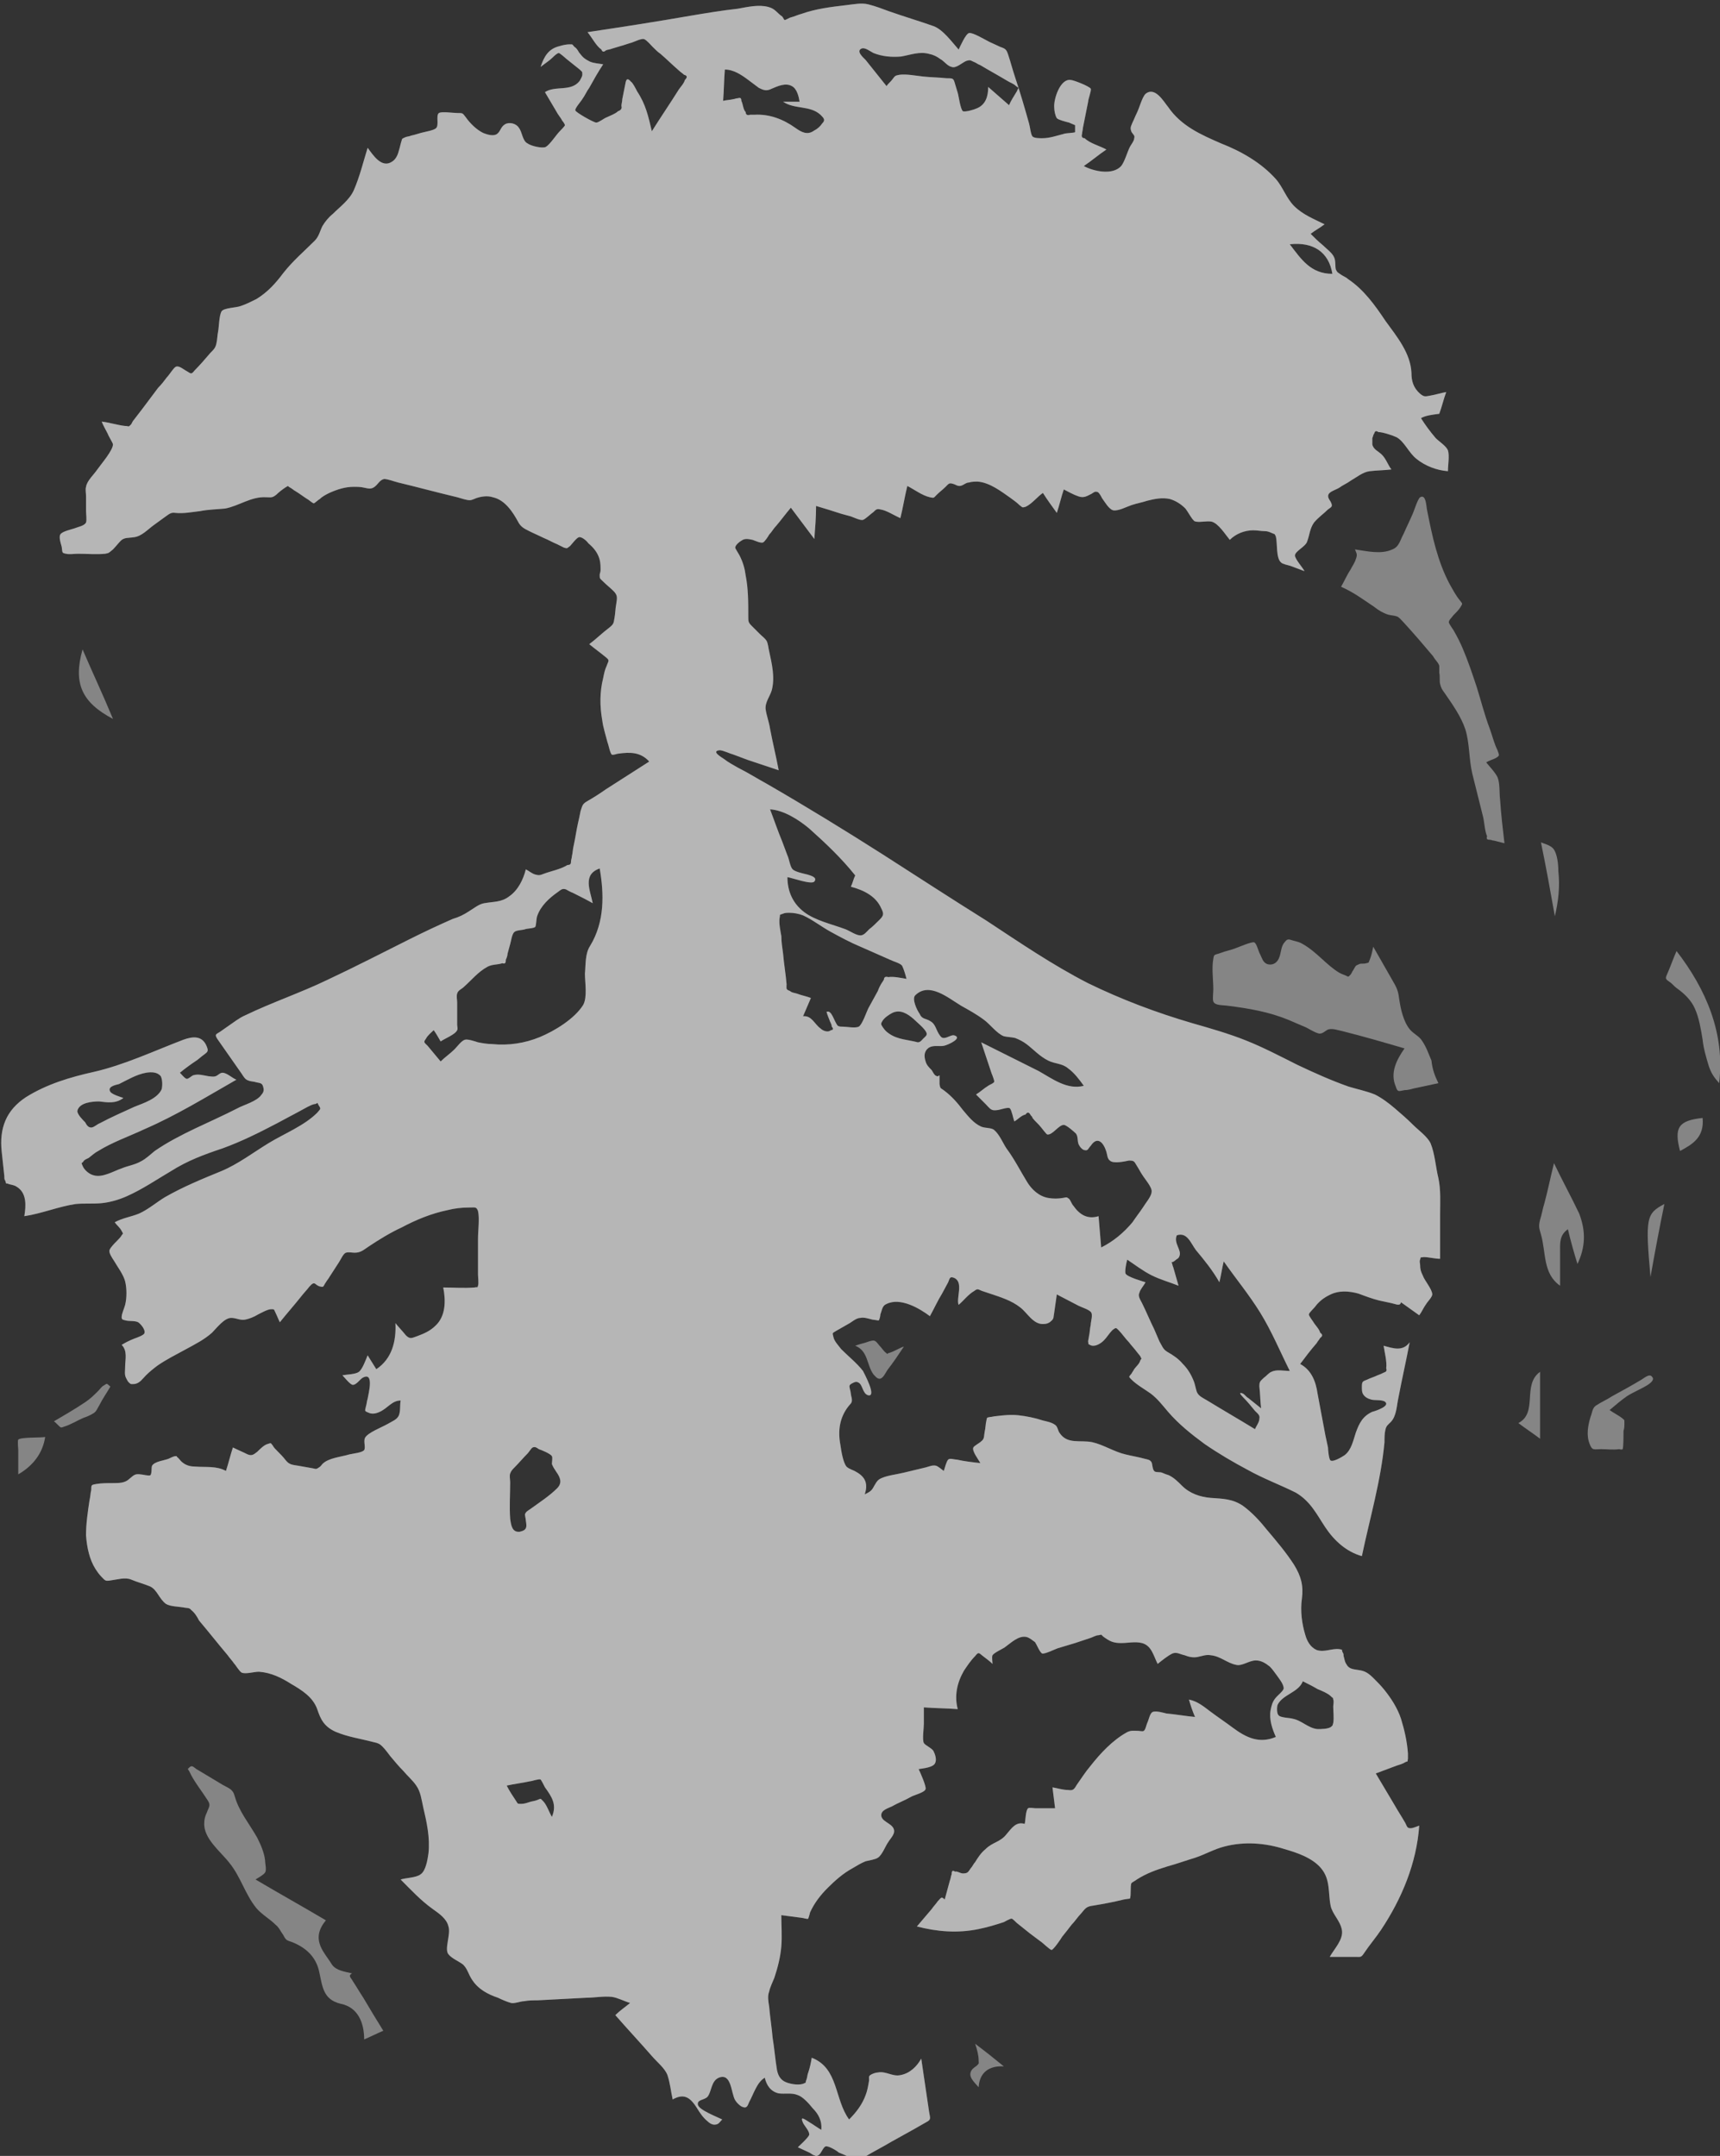 <svg xmlns="http://www.w3.org/2000/svg" viewBox="0 0 197.9 248"><rect x="0" y="0" width="197.9" height="248" fill="#333333" stroke="none"/><path d="M165.6 47.6c.3-.8.5-1.7.8-2.5-.6.1-1.2.3-1.8.4-.6.1-.7.2-1.2-.2-.8-.7-1-1.5-1-2.4-.1-2.3-1.7-4.2-3-6-1.2-1.8-2.5-3.6-4.3-4.8-.2-.2-.5-.3-.8-.5-.4-.3-.4-.2-.6-.6-.1-.4 0-1-.2-1.4-.2-.5-.9-1-1.3-1.4-.5-.4-1-.9-1.4-1.3.5-.4 1.1-.7 1.6-1.1-1.2-.6-2.5-1.1-3.5-2.1-.9-.9-1.3-2.2-2.1-3.1-1.7-1.9-4-3.2-6.3-4.1-2.3-1-4.6-2-6.1-4.2-.5-.6-1.5-2.4-2.6-1.5-.4.4-.7 1.6-1 2.2-.2.4-.3.7-.5 1.1-.2.5-.3.6-.1 1.1.2.3.4.4.3.7 0 .3-.4.8-.5 1-.3.6-.6 1.7-1 2.2-1 1.1-3.2.6-4.3 0 .9-.6 1.7-1.3 2.6-1.9-.7-.4-1.9-.7-2.5-1.3-.3 0-.4-.2-.3-.5 0-.2.1-.5.1-.7l.3-1.5.3-1.5c0-.3.4-1.3.3-1.5-.2-.3-2-1-2.3-1-1.2-.2-2 2.2-1.9 3.2 0 .3.1.9.3 1.2.2.2 1 .4 1.4.5.2.1.5.2.7.3v.8c-.1.1-1.1.1-1.3.2-.8.2-1.6.5-2.5.5-.3 0-.9 0-1.1-.2-.2-.2-.3-1.2-.4-1.5-.5-1.8-1-3.5-1.6-5.3-.3-.9-.5-1.7-.8-2.6-.2-.6-.3-.7-.9-.9-.4-.2-.9-.4-1.3-.6-.4-.2-1.9-1.1-2.3-1-.4.1-1 1.5-1.2 1.9-.8-.9-1.8-2.3-2.9-2.7-1.7-.6-3.4-1.1-5.1-1.7-.8-.3-1.6-.6-2.4-.8-.8-.2-1.7 0-2.6.1-1.7.2-3.4.4-5.1 1-.4.1-.8.3-1.2.4-.1 0-.6.3-.7.3-.1 0-.2-.3-.3-.4-.6-.4-.8-.9-1.6-1.1-1.1-.3-2.4 0-3.5.2-1.8.2-3.6.5-5.4.8-4 .7-7.9 1.3-11.9 1.9.5.6 1 1.6 1.6 2 .1.3.3.3.5.1.2-.1.5-.1.7-.2.3-.1.7-.2 1-.3.4-.1.9-.3 1.3-.4.3-.1 1.1-.5 1.4-.4.3.1.8.7 1 .9.3.3.6.6.9.8.7.6 1.4 1.3 2.1 1.9.2.2.4.3.6.5.4.1.4.3.1.6-.1.4-.5.8-.7 1.1-1 1.6-2.1 3.2-3.1 4.8-.4-1.7-.7-3.1-1.7-4.6-.1-.2-.5-1-.7-1.1-.6-.7-.6.1-.7.5l-.3 1.5c0 .3-.1.5-.1.8.1.3-.1.5-.4.6-.3.3-.9.5-1.3.7-.3.1-.9.6-1.2.6-.3 0-2.4-1.2-2.4-1.4-.1-.2.7-1.1.8-1.3.3-.4.5-.9.8-1.3.5-.9 1-1.8 1.6-2.7-.5-.1-1-.1-1.5-.3-.8-.4-.9-.6-1.3-1.1-.1-.2-.3-.5-.5-.6-.3-.3-.1-.3-.6-.3-.3 0-.8.1-1.1.2-1.3.3-1.8 1.2-2.2 2.4.5-.4 1-.7 1.4-1.1.1-.1.5-.5.7-.5.1 0 .8.6.9.7L66.7 8c.3.3.3.2.3.6 0 .2-.2.5-.3.7-1 1.3-2.8.5-4 1.3.4.7.9 1.5 1.3 2.2.2.4.5.7.7 1.1.1.1.3.4.3.5 0 .1-.5.6-.6.7-.4.4-1.1 1.5-1.6 1.8-.4.2-1.7-.1-2.1-.4-.6-.3-.6-1.3-1-1.8-.3-.5-1.1-.7-1.6-.4-.5.3-.5.8-.9 1.1-.4.3-1.1.1-1.6-.1-.8-.4-1.5-1.1-2-1.8-.4-.5-.3-.5-1-.5-.4 0-1.8-.2-2.1 0-.4.3.1 1.5-.4 1.8-.3.2-.9.3-1.3.4-.5.1-1 .3-1.5.4-.2.1-.5.1-.7.2-.4.2-.3.1-.4.4-.1.3-.2.8-.3 1.1-.1.4-.3 1-.8 1.3-1.2.8-2.2-.8-2.8-1.6-.5 1.6-.9 3.3-1.6 4.9-.5 1.1-1.6 1.9-2.4 2.7-.5.4-.9.9-1.2 1.4-.3.6-.4 1.2-.9 1.7-1.2 1.2-2.5 2.3-3.6 3.7-.9 1.2-1.8 2.2-3.1 3-.6.3-1.2.6-1.8.8-.5.2-1.9.2-2.2.6-.3.5-.3 1.8-.4 2.3-.1.5-.1 1-.2 1.4-.1.5-.3.7-.7 1.1-.6.7-1.2 1.4-1.8 2-.4.5-.4.4-.9.1-.4-.2-.9-.7-1.3-.5-.3.2-.7.9-1 1.2-.3.4-.6.8-1 1.2L16.4 47c-.3.4-.7.9-1 1.3-.1.1-.2.3-.3.5-.4.4-.2.2-.7.2-.9-.1-1.8-.4-2.7-.5.2.5.5 1 .7 1.4.1.3.5.9.6 1.2 0 .7-1.3 2.2-1.8 2.9-.4.6-1.2 1.3-1.3 2-.1.3 0 .7 0 1.1v1.7c0 .3.1 1 0 1.3-.2.4-.9.5-1.4.7-.3.1-1.2.3-1.5.6-.3.3 0 1.1.1 1.5.1.7 0 .7.5.8.4.1.9 0 1.4 0 1 0 2.1.1 3.1 0 .5-.1.4-.1.9-.5.3-.3.6-.7.9-1 .4-.4.9-.3 1.5-.4.9-.1 1.6-.9 2.3-1.4.4-.3.7-.5 1.1-.8.6-.4.8-.7 1.4-.6.9.1 1.9-.1 2.8-.2 1-.2 1.9-.2 2.9-.3 1.6-.3 3-1.4 4.7-1.3.6 0 .7.1 1.2-.3.3-.3.7-.6 1-.8.5-.3.2-.2.6 0 .2.1.4.3.6.4.5.3 1 .7 1.5 1 0 0 .5.4.6.4.1 0 .5-.4.7-.5.3-.3.7-.5 1.1-.7.9-.4 1.8-.7 2.8-.7.4 0 .8 0 1.2.1.5.1.8.2 1.2-.1.4-.3.6-.8 1.1-.9.4 0 1.2.3 1.6.4 2.1.5 4.3 1.1 6.4 1.6.5.1 1 .3 1.5.4.5.1.6 0 1.1-.2.6-.2 1.3-.3 1.9-.1 1.4.3 2.3 1.7 2.9 2.8.3.6.7.8 1.3 1.1.6.3 1.1.5 1.7.8.5.2 1 .5 1.5.7l.8.4c.4.1.3.1.7-.2.2-.2.7-.9 1-1 .3-.1.9.4 1.1.7.6.5 1.1 1.1 1.3 1.9.1.4.1.8.1 1.2 0 .2-.1.4-.1.5 0 .5 0 .4.4.8s.8.7 1.2 1.1c.5.5.4.8.3 1.5-.1.5-.1 1.1-.2 1.6-.1.6-.1.7-.6 1.1-.8.6-1.5 1.3-2.3 1.9.6.5 1.3 1 1.9 1.5.5.4.3.4.1 1-.2.4-.3.9-.4 1.4-.4 1.6-.4 3.2-.1 4.9.1.8.4 1.7.6 2.5.1.2.3 1.3.5 1.4.1.1.6-.1.7-.1 1.4-.2 2.6-.2 3.6.9-1.7 1.1-3.3 2.1-5 3.2-.7.5-1.5 1-2.2 1.4-.5.3-.5.5-.7 1.1-.1.5-.2 1-.3 1.4-.2.9-.3 1.7-.5 2.6-.1.4-.1.8-.2 1.2 0 .2-.1.4-.1.6 0 .3-.1.4-.4.4-.8.5-1.9.7-2.7 1-.5.2-.6.2-1 .1s-.7-.4-1.1-.6c-.3 1.2-.9 2.4-1.9 3.1-.9.7-1.8.6-2.9.8-.6.1-1.2.6-1.7.9-.6.4-1.2.7-1.9.9-1.6.7-3.3 1.5-4.9 2.3-3.2 1.6-6.3 3.2-9.5 4.7-3.1 1.5-6.4 2.6-9.5 4.1-.7.3-1.3.8-1.9 1.2-.3.2-.7.5-1 .7-.5.3-.6.3-.3.8.9 1.3 1.9 2.7 2.8 4 .2.3.4.7.8.8.2.1.6.1.9.2.5.1.7.1.8.6.1.3 0 .6-.2.8-.5.8-2.1 1.2-2.8 1.6-3.1 1.6-6.6 2.9-9.5 4.9-.5.4-1 .9-1.6 1.2-.7.4-1.5.5-2.2.8-.9.3-2.2 1.1-3.2.8-.5-.1-1.1-.6-1.3-1.1-.2-.5-.1-.2.1-.5.1-.2.4-.3.6-.4.4-.3.7-.6 1.1-.8 1.6-1 3.6-1.7 5.3-2.5 3.7-1.6 7.1-3.7 10.6-5.7-.5-.2-1.1-.8-1.6-.8-.3 0-.5.3-.8.4-.3.1-.6 0-.8 0-.6-.1-1.2-.3-1.8-.1-.2.1-.5.4-.7.4-.2 0-.6-.5-.8-.7.6-.5 1.3-1 1.9-1.4.3-.2.6-.5.9-.7.4-.3.5-.4.3-.9-.5-1.3-1.6-1.2-2.7-.8-3.4 1.3-6.8 2.9-10.3 3.7-2.7.6-5.4 1.4-7.8 2.9-2.3 1.5-3.1 3.6-2.8 6.3.1.9.2 1.9.3 2.8 0 .2 0 .4.1.5.2.6 0 .2.4.4.3.1.6.1.9.3 1.2.7 1.1 2.2.9 3.4 2-.3 3.9-1.1 5.9-1.4 1-.1 2 0 3-.1s2-.4 2.9-.8c1.8-.8 3.4-1.9 5.1-2.9 1.9-1.2 3.8-1.9 5.9-2.6 2.2-.8 4.2-1.8 6.3-2.9.9-.5 1.9-1 2.8-1.5.4-.2 1-.6 1.5-.7.4 0 .2-.4.5.2.3.4.1.4-.2.8-1.5 1.5-3.8 2.4-5.6 3.5-1.8 1.1-3.5 2.4-5.4 3.2-2.2.9-4.4 1.8-6.5 3-1 .6-1.9 1.4-3 1.9-1 .4-1.9.5-2.8 1 .2.3.6.6.8 1 .2.4.2.2 0 .5-.1.2-.4.5-.6.7-.2.2-.7.7-.8 1-.1.3.3.9.5 1.2.4.7 1.1 1.6 1.3 2.4.2.8.2 1.9 0 2.7-.1.4-.4 1-.4 1.4 0 .3.1.3.5.4.4.1 1 0 1.4.2.3.2.9.9.7 1.3-.1.2-.9.5-1.2.6-.5.2-.9.4-1.4.7.7.7.4 1.7.4 2.5 0 .5-.1.9.1 1.3.1.2.2.4.3.5.3.3.3.2.7.2.6-.1.9-.6 1.3-1s.9-.8 1.3-1.1c1-.7 2.2-1.3 3.3-1.9 1.1-.6 2.1-1.1 3-1.9.5-.5 1.4-1.7 2.2-1.7.6 0 1 .3 1.6.2.5-.1 1-.3 1.5-.6.4-.2 1.1-.6 1.5-.6.4 0 .3 0 .5.4s.3.7.5 1.1c.8-1 1.6-1.9 2.4-2.9.3-.4.7-.8 1-1.2.7-.8.6-.1 1.3 0 .4.1.3-.1.6-.5.1-.2.3-.4.4-.6.4-.6.7-1.1 1.1-1.7.2-.3.5-1 .8-1.1.3-.1.7 0 1 0 .7 0 1-.3 1.6-.7 1.2-.8 2.5-1.6 3.8-2.2 1.7-.9 3.4-1.6 5.3-2 .8-.2 1.6-.3 2.5-.3.7 0 .8-.1 1 .4.2.9 0 2.2 0 3.2v4.1c0 .3.1 1 0 1.3-.1.3 0 .1-.4.2-1.2.1-2.4 0-3.6 0 .3 1.5.3 3.3-.9 4.4-.6.6-1.3.9-2.1 1.2-.6.2-.8.4-1.3-.1-.4-.5-.8-.9-1.2-1.4.1 2.1-.4 4.1-2.2 5.3-.3-.5-.7-1.1-1-1.6-.2.5-.6 1.6-1 1.9-.4.3-1.4.3-1.9.4.2.2.9 1.1 1.2 1.1.4 0 .8-.6 1.1-.8 1.4-.8.7 1.8.6 2.4-.1.3-.1.6-.2.9-.1.5-.2.5.3.7.4.2.9.1 1.3-.1.9-.4 1.4-1.3 2.4-1.3-.1.5 0 1.2-.2 1.7s-.8.7-1.3 1c-.7.4-2.3 1-2.6 1.6-.2.4.1 1.1-.1 1.4-.2.3-1.3.4-1.7.5-1 .3-2.4.4-3.1 1.1-.1.1-.2.3-.4.4-.3.2-.3.2-.7.1-.6-.1-1.1-.2-1.7-.3-.6-.1-1-.1-1.4-.6-.3-.4-.7-.8-1-1.1-.2-.2-.4-.4-.5-.6-.3-.4-.2-.3-.6-.2-.4.1-.9.6-1.2.9-.4.3-.6.5-1.1.3-.6-.3-1.1-.5-1.7-.8-.3.9-.5 1.8-.8 2.7-1.1-.6-2.3-.4-3.5-.5-.5 0-1-.1-1.4-.4-.3-.2-.4-.4-.6-.6-.3-.2 0-.2-.3-.2-.2 0-.6.2-.8.3-.5.2-1.6.3-1.9.8-.1.2 0 .9-.2 1.1-.2.1-.9-.1-1.1-.1-.7-.1-.8.1-1.3.5-.5.5-1.2.5-1.9.5-.6 0-1.3 0-1.9.1-.6.1-.6.1-.6.7-.1.4-.1.8-.2 1.2-.2 1.3-.4 2.7-.4 4 .1 1.4.4 2.8 1.1 3.9.2.3.4.6.7.9.4.4.4.5 1 .4.8-.1 1.7-.4 2.4-.1.7.3 1.5.5 2.2.8.8.4 1 1.4 1.8 2 .5.3 1.4.3 2 .4.4.1.7 0 .9.3.4.3.7.8.9 1.2 1.1 1.3 2.2 2.7 3.3 4 .2.3.5.6.7.9.2.2.6.9.9 1.1.5.2 1.4-.1 2-.1 1.4.1 2.6.7 3.7 1.4 1.2.7 2.5 1.5 3 2.9.4 1.2.8 2 2.1 2.6 1.4.6 2.9.8 4.4 1.2.5.1.7.2 1 .5.3.3.6.7.9 1.1.5.6 1 1.2 1.5 1.7.5.6 1.1 1.1 1.5 1.7.5.7.6 1.6.8 2.5.4 1.7.8 3.5.6 5.3-.1.7-.3 2-.9 2.4-.5.4-1.7.4-2.3.6 1.2 1.2 2.3 2.4 3.7 3.4.7.5 1.6 1.1 1.8 2 .3.9-.5 2.6 0 3.2.4.5 1.2.8 1.7 1.2.5.5.6 1.1 1 1.7.7 1.1 1.8 1.7 3 2.1.4.2 1.1.5 1.5.6.4.1 1.1-.2 1.5-.2.5-.1 1-.1 1.5-.1l5.7-.3c.9 0 1.9-.2 2.9-.1.7.1 1.4.5 2.1.7-.6.5-1.2.9-1.7 1.4 1.4 1.6 2.8 3.1 4.2 4.7.6.7 1.5 1.4 1.8 2.2.3.9.4 1.9.6 2.8 1.4-.8 2.1-.1 2.8 1 .3.5.7 1.1 1.2 1.5.2.2.5.4.8.4.5 0 .6-.3.9-.6-.6-.3-2.7-1.1-2.8-1.7-.1-.6.7-.5 1.1-.9.5-.6.4-1.8 1.3-2.2 1.5-.6 1.4 1.8 1.9 2.6.2.3.4.5.7.7.6.3.7 0 .9-.5.5-.9.9-2.3 1.8-2.8.2.9.7 1.6 1.6 1.8.7.1 1.5-.1 2.2.2.6.2 1.3 1 1.7 1.5.7.7 1.1 1.5 1 2.5-.5-.3-.9-.6-1.4-.9-.5-.3-1.1-.8-.7.1.2.4.8 1 .7 1.4-.2.4-1 1.1-1.3 1.4.4.2.9.4 1.3.6.2.1.3.2.5.3.4.1.2.2.6 0 .3-.2.5-.9.8-1 .3-.1 1.3.5 1.5.7.5.2 1 .4 1.5.7.2.1.5.3.7.3.2 0 .7-.4.8-.5 1-.6 2-1.1 3-1.7l2.7-1.5c.5-.3.9-.5 1.4-.8.6-.3.4-.5.3-1.2-.3-2-.6-4.1-.9-6.1-.5.9-1.3 1.7-2.4 1.9-.9.2-1.7-.5-2.6-.3-.2 0-.5.1-.7.2-.4.2-.3.3-.3.7-.1.6-.2 1.2-.4 1.7-.4 1.1-1.1 2-1.9 2.8-1.7-2.3-1.2-5.9-4.3-7.1-.1.6-.2 1.1-.4 1.7-.1.2-.1.5-.2.8-.2.4.1.3-.4.5-.6.2-1.7 0-2.2-.3-.5-.3-.7-.8-.8-1.3-.2-1.2-.3-2.5-.5-3.7-.1-1.2-.3-2.4-.4-3.6-.1-.6-.2-1.2 0-1.7.1-.5.4-1.1.6-1.6.4-1.2.7-2.4.8-3.6.1-1.2 0-2.4 0-3.6.8.1 1.5.2 2.3.3.2 0 .7.2.8.1 0 0 .2-.6.2-.7.5-1.1 1.2-2 2-2.8.9-.9 1.8-1.7 2.9-2.3.5-.3 1-.6 1.5-.8.4-.1 1.1-.2 1.4-.4.5-.3.9-1.4 1.2-1.8.3-.5.9-1 .6-1.6-.3-.6-1.4-.8-1.4-1.5 0-.6.8-.8 1.2-1 .7-.4 1.5-.7 2.2-1.1.3-.2 1.6-.5 1.7-.9.1-.3-.6-1.9-.8-2.3.6-.1 1.7-.2 1.9-.7.2-.4 0-1-.2-1.4-.3-.4-.9-.6-1.1-.9-.2-.4 0-1.7 0-2.2v-1.9c1.3.1 2.6.1 3.9.2-.4-1.5-.1-3 .7-4.4.4-.6.8-1.2 1.3-1.7.4-.5.4-.4.9 0 .4.3.8.6 1.1.9 0-.2-.1-.8 0-1 .2-.3 1.1-.7 1.4-.9.7-.5 1.6-1.4 2.5-1.2.4.1.7.4 1 .6.2.3.5 1.1.8 1.3.3.1 1.5-.5 1.8-.6.7-.2 1.3-.4 2-.6l1.8-.6c.3-.1.6-.3.9-.3.5-.1.2-.1.6.2.7.5 1.1.7 2 .7.8 0 1.6-.2 2.4 0 1.1.3 1.3 1.4 1.8 2.4.5-.4 1.1-.9 1.7-1.2.5-.2.9.1 1.4.2.5.2 1 .3 1.5.2.5-.1 1-.3 1.5-.2 1.1.1 1.9.9 2.9 1.1.7.2 1.5-.5 2.3-.5.6 0 1.1.3 1.6.7.3.3.5.6.8 1 .2.3.8 1 .8 1.5 0 .3-.7.8-1 1.2-.3.4-.4.8-.5 1.3-.2 1.1.2 2.2.6 3.1-1.9.8-3.4.1-5-1.1-.8-.6-1.7-1.2-2.5-1.8-.8-.6-1.5-1.2-2.5-1.4.2.7.4 1.3.7 2-1.1-.1-2.2-.3-3.3-.4-.4-.1-1.1-.3-1.5-.2-.4.1-.5.9-.7 1.3-.1.2-.2.8-.4.9-.1.1-.5 0-.6 0-.5 0-.9-.1-1.4.2-1.6.9-3 2.4-4.1 3.8-.6.7-1.1 1.5-1.6 2.2-.3.5-.4.7-1 .6-.6 0-1.2-.2-1.8-.3l.3 2.4h-2.3c-.1 0-.7-.1-.8 0-.3.2-.3 1.5-.4 1.8-1-.3-1.5.5-2.1 1.2-.7.9-1.6.9-2.4 1.7-.5.4-.9 1-1.2 1.5-.2.2-.3.5-.5.7-.3.4-.3.6-.9.6-.3 0-.7-.3-.9-.2-.3-.2-.4-.1-.4.3-.1.2-.1.5-.2.7-.2.7-.4 1.5-.6 2.2-.4-.4-.4-.2-.8.2-.2.3-.5.6-.7.9-.6.7-1.1 1.3-1.7 2 2.3.6 4.7.8 7.1.3 1-.2 2-.5 2.9-.8.2-.1.7-.4.9-.4.1 0 .5.4.6.5l1.5 1.2 1.2.9c.2.1 1.1 1 1.3 1 .2 0 1.1-1.3 1.2-1.5.4-.5.8-1 1.1-1.4.4-.4.7-.9 1.1-1.3.5-.6.6-.8 1.4-.9 1.2-.2 2.3-.4 3.5-.7 0 0 .6-.1.7-.1.1-.1.1-.7.1-.9 0-.2 0-.8.1-.9.1-.1.5-.3.6-.4 1.1-.7 2.2-1.1 3.5-1.5 1.1-.3 2.2-.7 3.2-1 1.2-.4 2.2-1 3.4-1.3 2.3-.6 4.7-.4 6.9.3 1.4.4 3.2 1 4.2 2.2 1.1 1.3.8 2.8 1.1 4.3.2 1 1.1 1.7 1.3 2.8.2 1.1-.9 2.2-1.4 3.1h2.9c.7 0 .7.1 1.1-.5.6-.9 1.3-1.7 1.9-2.6 2.4-3.6 4.1-7.7 4.4-12-.3.1-.7.3-1 .3-.4 0-.4-.2-.6-.6-.4-.7-.8-1.3-1.2-2-.7-1.2-1.5-2.5-2.2-3.7l2.4-.9c.3-.1.7-.2 1-.4.4-.2.2.1.3-.4v-.6c-.1-1.4-.4-2.7-.8-4-.4-1.2-1.1-2.3-1.9-3.3-.4-.5-.8-.9-1.2-1.3-.6-.6-1-.9-1.8-1-.6-.1-1.1-.1-1.4-.7-.2-.3-.2-.6-.3-.9 0-.1 0-.3-.1-.4-.2-.4.1-.3-.4-.4-.9-.1-1.7.4-2.6.1-.7-.3-1.1-1-1.3-1.7-.4-1.3-.6-2.8-.4-4.2.2-1.5-.1-2.6-.9-3.9-.9-1.4-2-2.7-3.1-4-.8-1-1.7-2-2.8-2.8-1.2-.8-2.3-.8-3.7-.9-1.2-.1-2.4-.5-3.3-1.4-.5-.5-.9-.9-1.5-1.2-.3-.1-.6-.2-.8-.3-.2-.1-.8 0-.9-.2-.2-.2-.2-.8-.3-1-.2-.3-.4-.3-.8-.4-.7-.2-1.4-.3-2.2-.5-1.3-.3-2.5-1.1-3.8-1.4-1.4-.3-2.9.3-3.8-1.1-.2-.3-.2-.7-.5-.9-.4-.3-1-.4-1.4-.5-.9-.3-1.9-.5-2.8-.6-.9-.1-1.8 0-2.6.1-.2 0-.5.1-.7.1-.4.1-.3 0-.4.4-.1.4-.1.9-.2 1.3-.1.5 0 .8-.4 1.1-.2.2-.8.5-.9.7-.2.4.6 1.4.8 1.8-.9-.1-1.8-.2-2.7-.4-.3 0-.8-.2-1 0-.2.2-.4 1-.5 1.3-.3-.2-.6-.5-.9-.6-.4-.1-.8.1-1.2.2-.8.2-1.7.4-2.5.6-.8.2-1.8.3-2.5.6-.5.2-.6.4-.9.9-.3.6-.5.7-1.1 1 .4-1.2.1-2-1-2.6-.3-.2-.8-.3-1.1-.6-.4-.5-.6-1.8-.7-2.5-.3-1.6-.1-3.1.9-4.4.3-.4.5-.4.4-1-.1-.3-.1-.7-.2-1-.1-.4-.1-.5.3-.7.2-.1.4-.2.6-.1.6.2.5 1.3 1.2 1.5 1 .2-.4-2.4-.6-2.8-.7-.9-1.7-1.7-2.5-2.5-.3-.4-.8-.9-.9-1.4-.1-.5-.2-.4.3-.7.5-.3.9-.5 1.4-.8.4-.2.9-.7 1.4-.7.4-.1 1 .1 1.4.2.1 0 .7.1.7.1.1-.1.2-.5.2-.7.2-.5.2-1 .7-1.2 1.6-.8 3.8.5 5 1.4.5-.9.9-1.8 1.4-2.6.2-.4.5-.9.7-1.3.2-.5.2-.7.7-.5 1.1.5.2 2.3.5 3.1.6-.5 1.1-1.2 1.8-1.6.4-.3.4-.2.9 0l.9.3c1.2.4 2.5.8 3.5 1.6.8.6 1.5 2 2.7 1.9.3 0 .6-.1.8-.3.4-.3.3-.5.4-1l.3-2.1c.8.4 1.7.9 2.5 1.3.4.2 1.1.4 1.4.7.3.3 0 1.1 0 1.5-.1.4-.1.9-.2 1.3 0 .1-.1.5-.1.6.1.5-.1.2.2.4.5.3 1.2-.1 1.6-.5.4-.4.6-.8 1-1.2.4-.3.4-.3.7 0 .4.4.8 1 1.2 1.4.3.4.6.7.9 1.1.1.1.3.4.4.5.2.5.2.1 0 .5-.1.4-.5.7-.7 1-.1.2-.2.3-.3.5-.3.4-.4.3 0 .7.6.6 1.5 1.1 2.2 1.6.8.6 1.4 1.4 2 2.1 1.2 1.4 2.7 2.6 4.2 3.7 1.6 1.1 3.3 2.1 5 3 1.8 1 3.7 1.7 5.5 2.6 1.7 1 2.4 2.5 3.4 4s2.4 2.8 4.2 3.3c.9-4.3 2.2-8.7 2.6-13.1 0-.5 0-1 .1-1.4.1-.5.3-.6.6-.9.7-.7.7-1.9.9-2.8.4-2.1.9-4.3 1.3-6.4-.8 1.1-1.9.7-3 .4.1.7.4 1.8.3 2.6.1.3 0 .4-.3.5-.2.1-.4.2-.7.3-.4.2-.8.3-1.2.5-.5.2-.6.2-.6.8 0 .3 0 .6.1.8.2.4.6.6 1 .7.4.1 1.1 0 1.5.2.8.5-1 1.1-1.4 1.2-1.1.5-1.5 1.3-1.9 2.4-.3.9-.5 2-1.3 2.6-.3.2-1.3.8-1.6.6-.2-.1-.3-1.3-.3-1.5-.1-.5-.2-.9-.3-1.4l-.9-4.8c-.2-1.4-.7-2.7-2-3.4.6-.8 1.2-1.6 1.9-2.4.1-.2.3-.4.4-.6.3-.2.3-.4 0-.6-.1-.4-.5-.8-.7-1.1-.1-.2-.6-.8-.6-1 0-.2.7-.8.8-1 .4-.5.9-.9 1.5-1.2 1.1-.6 2.3-.5 3.4-.2.8.3 1.6.6 2.4.8.5.1.9.2 1.4.3.5.1 1 .4 1.1-.1l2.1 1.5c.3-.4.5-.9.8-1.3.1-.2.7-.8.7-1.1 0-.6-.9-1.6-1.1-2.2-.2-.4-.3-.7-.3-1.2 0-.2-.1-.4 0-.6.1-.4 0-.2.4-.3.6 0 1.3.2 1.9.2v-5.1c0-1.4.1-2.8-.2-4.2-.3-1.2-.4-2.8-.9-4-.4-.8-1.4-1.5-2-2.1-.7-.7-1.4-1.3-2.1-1.9-.7-.6-1.5-1.2-2.3-1.6-1-.4-2-.6-3-.9-2-.7-4-1.6-5.9-2.5-2-1-3.9-2-5.9-2.8-2-.8-4.1-1.4-6.2-2-4.1-1.2-8.1-2.7-12-4.6-4.1-2.1-7.9-4.7-11.7-7.2-4-2.5-8-5.1-11.9-7.6-4.4-2.8-8.8-5.5-13.3-8.1-1.1-.6-2.2-1.3-3.4-1.9-.5-.3-1.1-.6-1.6-1-.3-.2-1.5-.9-.5-1 .4 0 1.2.4 1.6.5.5.2 1.1.4 1.6.6l3.6 1.2c-.3-1.6-.7-3.2-1-4.8-.1-.7-.4-1.5-.5-2.2-.1-.8.5-1.5.7-2.2.4-1.5 0-3.1-.3-4.5-.1-.4-.1-.8-.3-1.2-.2-.3-.5-.5-.8-.8l-.9-.9c-.4-.4-.4-.5-.4-1.1 0-1.6 0-3.2-.3-4.7-.1-.8-.3-1.5-.7-2.3-.1-.2-.5-.8-.5-.9 0-.3.5-.7.7-.8.4-.3.8-.2 1.3-.1.3.1.9.4 1.2.3.2-.1.6-.7.7-.9.3-.3.5-.7.8-1 .6-.7 1.1-1.4 1.7-2.1l2.7 3.6c.1-1.3.2-2.5.2-3.8 1 .3 2 .6 2.9.9.4.1.7.2 1.1.3.3.1 1.1.5 1.4.4.3-.1.9-.7 1.2-.9.3-.3.4-.4.8-.3.7.1 1.6.7 2.3 1 .3-1.2.5-2.5.8-3.7.8.4 1.7 1.1 2.6 1.3.5.1.4.1.8-.3.3-.3.7-.6 1-.9.4-.4.4-.5 1-.3.2.1.4.2.6.2.4 0 .7-.4 1.1-.4.3-.1.7-.1 1-.1 1.4.1 2.8 1.2 3.8 1.9.4.3.7.5 1 .8.4.3.3.3.7.2.7-.3 1.4-1.2 2-1.6.5.8 1.1 1.6 1.6 2.3.3-.9.5-1.8.8-2.7.6.3 1.1.6 1.7.8.6.2.9 0 1.5-.3.3-.2.4-.3.7-.2.2.1.4.5.5.7.3.4.8 1.3 1.3 1.4.6.1 1.5-.4 2.1-.6.6-.2 1.2-.3 1.8-.5.8-.2 1.7-.4 2.6-.2.7.2 1.3.6 1.8 1.1.3.4.5.8.8 1.2.3.3.1.2.4.3.6.1 1.2-.1 1.8 0 .8.2 1.6 1.5 2.1 2.1.7-.7 1.7-1.1 2.7-1.1.5 0 .9.1 1.4.1.2 0 .5.1.7.2.4.2.3 0 .5.4.2.8 0 2.5.6 3 .2.2.8.3 1.1.4.5.2 1.1.4 1.6.6-.2-.4-1.1-1.4-1.1-1.8 0-.5 1.2-1 1.4-1.6.3-.8.3-1.5.8-2.2.5-.6 1.1-1 1.6-1.5.4-.3.6-.3.3-.9-.2-.3-.4-.6-.2-.9.2-.3.9-.5 1.2-.7.4-.3.9-.5 1.3-.8.7-.4 1.4-1 2.2-1.1.8-.1 1.7-.1 2.5-.2-.4-.5-.6-1.2-1.1-1.7-.4-.4-1-.6-1.1-1.2v-.7c.1-.2.1-.4.2-.5.1-.3.2-.4.5-.2.5 0 1.7.4 2.1.6.9.5 1.4 1.8 2.3 2.5 1 .8 2.3 1.3 3.6 1.4 0-.7.2-1.8 0-2.4-.2-.5-1-1-1.4-1.4-.6-.7-1.2-1.5-1.7-2.3.5-.3 1.3-.4 2.1-.5zM14.2 126.3c-.3-.1-1.3-.4-1.5-.7-.4-.6.6-.8 1-.9 1-.5 2-1.1 3.1-1.3.6-.1 1.3-.1 1.7.4.2.4.2 1.1.1 1.5-.5 1.1-2.1 1.6-3.1 2-1.3.6-2.7 1.2-4 1.9-.3.1-.7.5-1 .5-.3 0-.5-.2-.7-.6-.3-.3-.9-.9-.9-1.3.2-1 1.8-1.1 2.5-1.1.9.1 1.9.3 2.8-.4zM63.5 209c-.3-.5-.6-1.4-1-1.8-.4-.4-.2-.3-.8-.1-.3.1-.5.1-.8.2-.3.1-.6.2-.9.2-.5 0-.4 0-.6-.3-.4-.6-.8-1.2-1.1-1.8.9-.2 1.8-.3 2.7-.5.2 0 1-.3 1.2-.2.1.1.4.7.5.9.8 1.1 1.4 2 .8 3.4zm.6-37.8c-.9.9-2 1.6-3.1 2.4-.3.2-.5.3-.6.6 0 .2.1.5.1.7.1.7.2 1.1-.7 1.3-.9.1-1-.8-1.1-1.5-.1-1.4 0-2.8 0-4.2 0-.3-.1-.7 0-1 .1-.3.3-.5.5-.7.5-.5 1-1.1 1.5-1.6.2-.2.4-.6.6-.7.3-.1.4 0 .7.2.3.1 1.3.5 1.5.8.1.2 0 .7 0 .9.1.3.3.6.5.9.5.7.7 1.3.1 1.9zm3.8-62.4c-.6.9-.5 2.2-.6 3.2 0 1 .3 2.7-.2 3.6-1 1.6-3.3 3-5 3.7-1.7.7-3.6 1-5.5.8-.5 0-1.1-.1-1.6-.2-.3-.1-1.2-.4-1.5-.3-.4.1-.9.8-1.2 1.1-.5.5-1.1.9-1.6 1.4l-1.5-1.8c-.4-.4-.5-.4-.2-.8.2-.4.6-.7.9-1 .3.4.5.8.8 1.3.4-.3 1.7-.8 1.9-1.3.1-.1 0-.5 0-.6v-2.6c0-.3-.1-.7 0-1 .1-.4.5-.5.8-.8.9-.8 1.6-1.7 2.7-2.3.6-.3 1.1-.2 1.7-.4.3.1.4 0 .4-.4.1-.2.2-.5.2-.7.1-.4.2-.7.3-1.1.1-.3.2-1.2.5-1.4.2-.2.9-.2 1.2-.3.2-.1 1.1-.1 1.2-.3.1-.2.1-.9.2-1.2.4-1.2 1.4-2.1 2.4-2.8.4-.3.5-.4.9-.3.2.1.5.3.8.4.8.4 1.6.8 2.3 1.2-.3-1.5-1.2-3.3.8-4 .5 2.9.6 6.1-1.1 8.9zm82 84.6c.6.3 1.2.6 1.7.9.5.2 1.2.5 1.5.8.4.4.2 0 .3.4.1.2 0 .6 0 .8 0 .6.1 1.3 0 1.9-.1.3 0 .2-.2.4-.3.3-1.2.3-1.6.3-1.1-.1-1.8-1-2.9-1.2-.3-.1-1.4-.1-1.6-.4-.2-.2-.2-.9-.1-1.2.6-1.2 2.4-1.4 2.9-2.7zm-44.3-73.5c-1.1-.3-2.3-.3-3.3-1-.3-.2-.5-.4-.7-.7-.2-.3-.3-.4-.1-.7.2-.4.8-.8 1.2-1 .9-.4 1.7.1 2.4.7.4.4 1.3 1.1 1.5 1.6.1.3-.1.4-.4.7-.1.1-.3.4-.6.4zm29.8 22.2c1.2-.4 1.6.9 2.2 1.7 1 1.2 1.9 2.3 2.7 3.7.2-.8.3-1.6.5-2.4 1.4 2 2.9 3.8 4.2 5.9 1.3 2.1 2.3 4.5 3.4 6.7-.7 0-1.5-.2-2.1.1-.3.1-.6.5-.9.7-.4.4-.5.4-.5 1 .1.8.1 1.7.2 2.5l-1.5-1.2c-.2-.1-.4-.4-.6-.5-.5-.2-.3.1 0 .4.5.5 1 1.1 1.4 1.6.3.3.6.5.5.9 0 .4-.4.9-.5 1.2-1.8-1.1-3.7-2.2-5.5-3.3-.5-.3-1-.5-1.2-1-.1-.3-.2-.8-.3-1.1-.3-.8-.7-1.5-1.3-2.1-.5-.6-1.1-1-1.8-1.4-.5-.3-.6-.7-.9-1.2-.2-.5-.4-.9-.6-1.4-.5-1-.9-2-1.4-3-.2-.4-.5-.8-.3-1.2.1-.4.5-.8.7-1.2-.3-.1-2.1-.6-2.3-1-.1-.3.1-1.3.2-1.6.9.6 1.8 1.3 2.8 1.8 1 .5 2.1.8 3.1 1.2l-.6-2.1c-.1-.2-.1-.4-.2-.6.1 0 .3-.1.4-.2.2-.2.4-.2.5-.5.3-.7-.7-1.5-.3-2.4zm-30.1-27.6c1.6-1.6 3.8.3 5.3 1.2.9.5 1.8 1 2.6 1.6.7.5 1.5 1.6 2.3 1.9.4.1.9.1 1.3.2.5.2.9.4 1.3.7.8.6 1.5 1.4 2.5 1.9.8.4 1.6.3 2.3.9.7.5 1.3 1.3 1.8 2-1.9.5-3.6-.8-5.2-1.7l-6.6-3.3 1.2 3.6c.1.2.3.8.3.9 0 .2-.6.4-.7.5-.5.3-.9.7-1.4 1l1.1 1.1c.5.5.6.8 1.3.7.3 0 1.3-.4 1.5-.2.2.2.4 1.2.5 1.5.4-.2.8-.7 1.3-.8.2-.3.4-.3.6.1.1.1.2.2.2.3.3.4.7.7 1 1.1.1.1.6.8.7.8.6.1 1.3-1.1 1.9-1.1.3 0 1.2.8 1.4 1 .3.4.1 1 .4 1.4.1.2.4.5.6.5.4.1.4-.2.7-.5.8-1.2 1.5-.3 1.8.7.1.3.1.8.4 1 .4.4 1.7.1 2.2 0 .6 0 .6.1.9.6.2.3.4.7.6 1 .3.5 1.2 1.5 1.1 2 0 .5-.7 1.3-1 1.8-.4.6-.8 1.1-1.2 1.7-1 1.2-2.2 2.2-3.6 2.9l-.3-3.6c-1.3.4-2.2-.2-2.9-1.2-.2-.2-.3-.6-.5-.8-.3-.2-.2-.2-.7-.1-.6.1-1.1.1-1.7 0-1.1-.2-1.9-1-2.4-1.8-.8-1.3-1.5-2.7-2.4-3.9-.4-.6-.8-1.6-1.4-2.1-.3-.3-1-.2-1.5-.4-.9-.4-1.5-1.2-2.1-1.9-.6-.8-1.3-1.6-2.1-2.2-.5-.4-.5-.2-.6-.8v-1c-.4.2-.2.1-.5 0-.1-.1-.3-.4-.4-.6-.3-.3-.6-.6-.7-1-.2-.6-.2-1.2.4-1.6.5-.3 1.2-.1 1.7-.2s2.2-.9 1.2-1.2c-.3-.1-.8.3-1.2.3-.3 0-.4-.2-.6-.5-.3-.5-.4-1.1-.9-1.4-.6-.4-1-.2-1.3-.9-.3-.4-.9-1.7-.5-2.1zm-1-1.9c-.6-.1-1.5-.3-2.1-.2-.3-.1-.5 0-.5.3-.1.1-.1.2-.2.3-.2.3-.4.7-.5 1-.4.7-.7 1.3-1.1 2-.2.4-.7 1.9-1.1 2.1-.4.2-1.4 0-1.8 0-.3 0-.4 0-.6-.1-.4-.4-.7-1.9-1.3-1.6.1.4.3.8.4 1.1.1.2.2.4.2.6.2.2.2.4-.1.4-.3.3-.9.1-1.2-.2-.7-.5-1-1.5-2-1.4l.9-2.1c-.5-.2-1.1-.3-1.6-.5-.3-.1-.6-.1-.8-.3-.5-.2-.4-.2-.4-.8-.1-1.2-.3-2.3-.4-3.5-.1-.7-.2-1.4-.2-2-.1-.6-.3-1.5-.2-2.1.1-.5-.1-.3.4-.5.2-.1.5-.1.7-.1.5 0 1.1.1 1.6.3 1.1.5 2.1 1.3 3.2 1.9 1.1.6 2.2 1.2 3.4 1.7 1.1.5 2.3 1 3.4 1.5.4.2 1.2.4 1.4.7.2.4.4 1.1.5 1.5zm-5.9-11.9c-.2.4-.3.9-.5 1.3 1.5.4 2.9 1.1 3.5 2.5.3.6.3.8-.2 1.3-.4.4-.8.8-1.2 1.1-.3.3-.6.7-1 .7-.5 0-1.2-.5-1.7-.7-1.6-.6-3.5-1-4.8-2-1.3-1-1.9-2.4-1.9-4 .6.1 2.8.9 3.1.5.4-.5-.5-.7-.8-.8-.4-.1-1.4-.3-1.7-.6-.3-.3-.4-1.2-.6-1.6-.2-.5-.4-1.1-.6-1.6-.5-1.2-.9-2.4-1.4-3.7 1.6.1 3.3 1.2 4.5 2.2 1.9 1.7 3.7 3.4 5.3 5.4zm-6.9-86c-1.4-1-3-1.6-4.7-1.5h-.5c-.3.1-.5 0-.5-.3-.3-.3-.3-.9-.5-1.3 0-.3-.1-.4-.4-.3-.2 0-.4.1-.5.1-.4.1-.8.1-1.2.2.1-1.2.1-2.4.2-3.6 1 0 1.9.6 2.7 1.2l1.2.9c.6.3.9.4 1.5.1.7-.3 1.6-.7 2.3-.3.6.3.8 1.2.9 1.8h-1.9c1.3.9 3.1.4 4.3 1.5.4.4.6.6.2 1-.2.3-.5.6-.9.8-.8.6-1.5.2-2.2-.3zm24.6-2.6l-2.4-2.1c0 1.1-.3 2.1-1.4 2.5-.2.1-1.2.4-1.5.3-.3-.2-.5-1.8-.6-2.1-.1-.3-.2-.7-.3-1-.2-.7-.2-.7-1-.7-.9-.1-1.8-.1-2.7-.2-.9-.1-1.9-.3-2.7-.2-.5.1-.5.1-.8.5-.2.3-.5.5-.7.8l-2.4-3c-.3-.3-1.1-1-.5-1.3.4-.2 1 .3 1.4.5 1 .4 2.1.5 3.2.4 1.1-.2 2.1-.6 3.2-.3.5.1.9.3 1.3.6.4.2.8.8 1.3.9.5.2 1.2-.5 1.7-.7.4-.1.4-.1.8.1.3.1.5.3.8.4 1 .6 2.1 1.2 3.1 1.8.3.2.7.3 1 .6.4.3.3.1.1.6-.3.5-.7 1.1-.9 1.6zm32.3 16c2.7-.3 4.5.9 4.9 3.4-2.5 0-3.6-1.7-4.9-3.4z" fill="rgba(255,255,255,0.4)"/><path d="M165.6 47.6c.3-.8.5-1.7.8-2.5-.6.1-1.2.3-1.8.4-.6.1-.7.2-1.2-.2-.8-.7-1-1.5-1-2.4-.1-2.3-1.7-4.2-3-6-1.2-1.8-2.5-3.6-4.3-4.8-.2-.2-.5-.3-.8-.5-.4-.3-.4-.2-.6-.6-.1-.4 0-1-.2-1.4-.2-.5-.9-1-1.3-1.4-.5-.4-1-.9-1.4-1.3.5-.4 1.1-.7 1.6-1.1-1.2-.6-2.5-1.1-3.5-2.1-.9-.9-1.3-2.2-2.1-3.1-1.7-1.9-4-3.2-6.3-4.1-2.3-1-4.6-2-6.1-4.2-.5-.6-1.5-2.4-2.6-1.5-.4.4-.7 1.6-1 2.2-.2.4-.3.7-.5 1.1-.2.5-.3.6-.1 1.1.2.3.4.4.3.7 0 .3-.4.8-.5 1-.3.6-.6 1.7-1 2.2-1 1.1-3.2.6-4.3 0 .9-.6 1.7-1.3 2.6-1.9-.7-.4-1.9-.7-2.5-1.3-.3 0-.4-.2-.3-.5 0-.2.1-.5.1-.7l.3-1.5.3-1.5c0-.3.4-1.3.3-1.5-.2-.3-2-1-2.3-1-1.2-.2-2 2.2-1.9 3.2 0 .3.1.9.3 1.2.2.2 1 .4 1.4.5.2.1.5.2.7.3v.8c-.1.1-1.1.1-1.3.2-.8.2-1.6.5-2.5.5-.3 0-.9 0-1.1-.2-.2-.2-.3-1.2-.4-1.5-.5-1.8-1-3.5-1.6-5.3-.3-.9-.5-1.7-.8-2.6-.2-.6-.3-.7-.9-.9-.4-.2-.9-.4-1.3-.6-.4-.2-1.9-1.1-2.3-1-.4.1-1 1.5-1.2 1.9-.8-.9-1.8-2.3-2.9-2.7-1.7-.6-3.4-1.1-5.1-1.7-.8-.3-1.6-.6-2.4-.8-.8-.2-1.7 0-2.6.1-1.7.2-3.4.4-5.1 1-.4.1-.8.3-1.2.4-.1 0-.6.3-.7.3-.1 0-.2-.3-.3-.4-.6-.4-.8-.9-1.6-1.1-1.1-.3-2.4 0-3.5.2-1.8.2-3.6.5-5.4.8-4 .7-7.9 1.3-11.9 1.9.5.6 1 1.6 1.6 2 .1.3.3.3.5.1.2-.1.5-.1.7-.2.3-.1.7-.2 1-.3.4-.1.9-.3 1.3-.4.3-.1 1.1-.5 1.4-.4.3.1.8.7 1 .9.3.3.6.6.9.8.7.6 1.4 1.3 2.1 1.9.2.2.4.3.6.5.4.1.4.3.1.6-.1.4-.5.8-.7 1.1-1 1.6-2.1 3.2-3.1 4.8-.4-1.7-.7-3.1-1.7-4.6-.1-.2-.5-1-.7-1.1-.6-.7-.6.1-.7.5l-.3 1.5c0 .3-.1.5-.1.8.1.3-.1.5-.4.6-.3.3-.9.5-1.3.7-.3.1-.9.6-1.2.6-.3 0-2.4-1.2-2.4-1.4-.1-.2.7-1.1.8-1.3.3-.4.5-.9.8-1.3.5-.9 1-1.8 1.6-2.7-.5-.1-1-.1-1.5-.3-.8-.4-.9-.6-1.3-1.1-.1-.2-.3-.5-.5-.6-.3-.3-.1-.3-.6-.3-.3 0-.8.1-1.1.2-1.3.3-1.8 1.2-2.2 2.4.5-.4 1-.7 1.4-1.1.1-.1.5-.5.7-.5.1 0 .8.6.9.7L66.7 8c.3.3.3.2.3.6 0 .2-.2.5-.3.7-1 1.3-2.8.5-4 1.3.4.7.9 1.5 1.3 2.2.2.4.5.7.7 1.1.1.1.3.4.3.5 0 .1-.5.6-.6.7-.4.4-1.1 1.5-1.6 1.8-.4.2-1.7-.1-2.1-.4-.6-.3-.6-1.3-1-1.8-.3-.5-1.1-.7-1.6-.4-.5.3-.5.8-.9 1.1-.4.3-1.1.1-1.6-.1-.8-.4-1.5-1.1-2-1.8-.4-.5-.3-.5-1-.5-.4 0-1.8-.2-2.1 0-.4.3.1 1.5-.4 1.8-.3.2-.9.3-1.3.4-.5.1-1 .3-1.5.4-.2.1-.5.1-.7.2-.4.2-.3.1-.4.4-.1.3-.2.8-.3 1.1-.1.4-.3 1-.8 1.3-1.2.8-2.2-.8-2.8-1.6-.5 1.6-.9 3.3-1.6 4.9-.5 1.1-1.6 1.9-2.4 2.7-.5.4-.9.9-1.2 1.4-.3.6-.4 1.2-.9 1.7-1.2 1.2-2.5 2.3-3.6 3.7-.9 1.2-1.8 2.2-3.1 3-.6.3-1.2.6-1.8.8-.5.2-1.9.2-2.2.6-.3.5-.3 1.8-.4 2.3-.1.5-.1 1-.2 1.4-.1.5-.3.7-.7 1.1-.6.7-1.2 1.4-1.8 2-.4.5-.4.4-.9.1-.4-.2-.9-.7-1.3-.5-.3.2-.7.9-1 1.2-.3.4-.6.8-1 1.2L16.4 47c-.3.4-.7.9-1 1.3-.1.1-.2.3-.3.5-.4.4-.2.2-.7.2-.9-.1-1.8-.4-2.7-.5.2.5.5 1 .7 1.4.1.3.5.9.6 1.2 0 .7-1.3 2.2-1.8 2.9-.4.6-1.2 1.3-1.3 2-.1.3 0 .7 0 1.1v1.7c0 .3.1 1 0 1.3-.2.4-.9.5-1.4.7-.3.1-1.2.3-1.5.6-.3.3 0 1.1.1 1.5.1.7 0 .7.5.8.4.1.9 0 1.4 0 1 0 2.1.1 3.1 0 .5-.1.4-.1.9-.5.3-.3.6-.7.9-1 .4-.4.9-.3 1.5-.4.9-.1 1.6-.9 2.3-1.4.4-.3.7-.5 1.1-.8.6-.4.8-.7 1.4-.6.9.1 1.9-.1 2.8-.2 1-.2 1.9-.2 2.9-.3 1.6-.3 3-1.4 4.7-1.3.6 0 .7.1 1.2-.3.3-.3.7-.6 1-.8.5-.3.2-.2.6 0 .2.1.4.3.6.4.5.3 1 .7 1.5 1 0 0 .5.4.6.4.1 0 .5-.4.7-.5.3-.3.7-.5 1.1-.7.9-.4 1.8-.7 2.8-.7.4 0 .8 0 1.2.1.5.1.8.2 1.2-.1.4-.3.6-.8 1.1-.9.4 0 1.2.3 1.6.4 2.1.5 4.3 1.1 6.4 1.6.5.1 1 .3 1.5.4.5.1.6 0 1.1-.2.6-.2 1.3-.3 1.9-.1 1.4.3 2.3 1.7 2.9 2.8.3.6.7.8 1.3 1.1.6.3 1.1.5 1.7.8.5.2 1 .5 1.5.7l.8.4c.4.1.3.1.7-.2.2-.2.7-.9 1-1 .3-.1.9.4 1.1.7.6.5 1.1 1.1 1.3 1.9.1.4.1.8.1 1.2 0 .2-.1.4-.1.5 0 .5 0 .4.4.8s.8.7 1.2 1.1c.5.5.4.8.3 1.5-.1.5-.1 1.1-.2 1.6-.1.6-.1.7-.6 1.1-.8.6-1.5 1.3-2.3 1.9.6.5 1.3 1 1.9 1.5.5.4.3.4.1 1-.2.4-.3.9-.4 1.4-.4 1.6-.4 3.2-.1 4.9.1.8.4 1.7.6 2.5.1.2.3 1.3.5 1.4.1.1.6-.1.7-.1 1.4-.2 2.6-.2 3.6.9-1.7 1.1-3.3 2.1-5 3.2-.7.5-1.5 1-2.2 1.4-.5.3-.5.5-.7 1.1-.1.5-.2 1-.3 1.4-.2.9-.3 1.7-.5 2.6-.1.4-.1.8-.2 1.2 0 .2-.1.4-.1.6 0 .3-.1.4-.4.4-.8.5-1.9.7-2.7 1-.5.2-.6.2-1 .1s-.7-.4-1.1-.6c-.3 1.2-.9 2.4-1.9 3.1-.9.7-1.8.6-2.9.8-.6.1-1.2.6-1.7.9-.6.4-1.2.7-1.9.9-1.6.7-3.3 1.5-4.9 2.3-3.2 1.6-6.3 3.2-9.5 4.7-3.1 1.5-6.4 2.6-9.5 4.1-.7.3-1.3.8-1.9 1.2-.3.2-.7.5-1 .7-.5.3-.6.3-.3.8.9 1.3 1.9 2.7 2.8 4 .2.3.4.7.8.8.2.1.6.1.9.2.5.1.7.1.8.6.1.3 0 .6-.2.8-.5.8-2.1 1.2-2.8 1.6-3.1 1.6-6.6 2.9-9.5 4.9-.5.4-1 .9-1.6 1.2-.7.4-1.5.5-2.2.8-.9.3-2.2 1.1-3.2.8-.5-.1-1.1-.6-1.3-1.1-.2-.5-.1-.2.1-.5.1-.2.4-.3.6-.4.4-.3.7-.6 1.1-.8 1.6-1 3.6-1.7 5.3-2.5 3.7-1.6 7.1-3.7 10.6-5.7-.5-.2-1.1-.8-1.6-.8-.3 0-.5.3-.8.4-.3.1-.6 0-.8 0-.6-.1-1.2-.3-1.8-.1-.2.1-.5.4-.7.4-.2 0-.6-.5-.8-.7.6-.5 1.3-1 1.9-1.4.3-.2.6-.5.9-.7.4-.3.5-.4.3-.9-.5-1.3-1.6-1.2-2.7-.8-3.4 1.3-6.8 2.9-10.3 3.7-2.7.6-5.4 1.4-7.8 2.9-2.3 1.5-3.1 3.6-2.8 6.3.1.9.2 1.9.3 2.8 0 .2 0 .4.1.5.2.6 0 .2.4.4.3.1.6.1.9.3 1.2.7 1.1 2.2.9 3.4 2-.3 3.9-1.1 5.9-1.4 1-.1 2 0 3-.1s2-.4 2.9-.8c1.8-.8 3.4-1.9 5.1-2.9 1.9-1.2 3.8-1.9 5.9-2.6 2.2-.8 4.2-1.8 6.3-2.9.9-.5 1.9-1 2.8-1.5.4-.2 1-.6 1.5-.7.4 0 .2-.4.5.2.3.4.1.4-.2.8-1.5 1.5-3.8 2.4-5.6 3.5-1.8 1.1-3.5 2.4-5.4 3.2-2.2.9-4.4 1.8-6.5 3-1 .6-1.9 1.4-3 1.9-1 .4-1.9.5-2.8 1 .2.3.6.6.8 1 .2.4.2.2 0 .5-.1.2-.4.5-.6.7-.2.2-.7.7-.8 1-.1.3.3.9.5 1.2.4.7 1.1 1.6 1.3 2.4.2.8.2 1.9 0 2.7-.1.4-.4 1-.4 1.4 0 .3.1.3.5.4.4.1 1 0 1.4.2.3.2.9.9.7 1.3-.1.2-.9.5-1.2.6-.5.2-.9.4-1.4.7.7.7.4 1.7.4 2.5 0 .5-.1.9.1 1.3.1.2.2.4.3.5.3.3.3.2.7.2.6-.1.9-.6 1.3-1s.9-.8 1.3-1.1c1-.7 2.2-1.3 3.3-1.9 1.1-.6 2.1-1.1 3-1.9.5-.5 1.4-1.7 2.2-1.7.6 0 1 .3 1.6.2.5-.1 1-.3 1.5-.6.4-.2 1.1-.6 1.5-.6.4 0 .3 0 .5.4s.3.7.5 1.1c.8-1 1.6-1.9 2.4-2.9.3-.4.7-.8 1-1.2.7-.8.6-.1 1.3 0 .4.1.3-.1.6-.5.1-.2.3-.4.4-.6.4-.6.7-1.1 1.1-1.7.2-.3.5-1 .8-1.1.3-.1.7 0 1 0 .7 0 1-.3 1.6-.7 1.2-.8 2.5-1.6 3.8-2.2 1.7-.9 3.4-1.6 5.3-2 .8-.2 1.6-.3 2.5-.3.7 0 .8-.1 1 .4.2.9 0 2.2 0 3.2v4.1c0 .3.1 1 0 1.3-.1.3 0 .1-.4.2-1.2.1-2.4 0-3.6 0 .3 1.5.3 3.3-.9 4.4-.6.6-1.3.9-2.1 1.2-.6.2-.8.4-1.3-.1-.4-.5-.8-.9-1.2-1.4.1 2.1-.4 4.1-2.2 5.3-.3-.5-.7-1.1-1-1.6-.2.5-.6 1.6-1 1.9-.4.3-1.4.3-1.9.4.2.2.9 1.1 1.2 1.1.4 0 .8-.6 1.1-.8 1.4-.8.7 1.8.6 2.4-.1.3-.1.6-.2.9-.1.5-.2.5.3.7.4.2.9.1 1.3-.1.9-.4 1.4-1.3 2.4-1.3-.1.5 0 1.2-.2 1.7s-.8.7-1.3 1c-.7.4-2.3 1-2.6 1.6-.2.4.1 1.1-.1 1.4-.2.3-1.3.4-1.7.5-1 .3-2.4.4-3.1 1.1-.1.1-.2.3-.4.4-.3.2-.3.2-.7.1-.6-.1-1.1-.2-1.7-.3-.6-.1-1-.1-1.4-.6-.3-.4-.7-.8-1-1.1-.2-.2-.4-.4-.5-.6-.3-.4-.2-.3-.6-.2-.4.1-.9.6-1.2.9-.4.3-.6.5-1.1.3-.6-.3-1.1-.5-1.7-.8-.3.9-.5 1.8-.8 2.7-1.1-.6-2.3-.4-3.5-.5-.5 0-1-.1-1.4-.4-.3-.2-.4-.4-.6-.6-.3-.2 0-.2-.3-.2-.2 0-.6.2-.8.3-.5.2-1.6.3-1.9.8-.1.2 0 .9-.2 1.1-.2.1-.9-.1-1.1-.1-.7-.1-.8.1-1.3.5-.5.5-1.2.5-1.9.5-.6 0-1.3 0-1.9.1-.6.1-.6.1-.6.7-.1.4-.1.8-.2 1.2-.2 1.3-.4 2.7-.4 4 .1 1.4.4 2.8 1.1 3.9.2.3.4.6.7.9.4.4.4.5 1 .4.8-.1 1.7-.4 2.4-.1.7.3 1.5.5 2.2.8.8.4 1 1.4 1.8 2 .5.3 1.4.3 2 .4.4.1.7 0 .9.3.4.3.7.8.9 1.2 1.1 1.3 2.2 2.7 3.3 4 .2.3.5.6.7.9.2.2.6.9.9 1.1.5.2 1.4-.1 2-.1 1.4.1 2.6.7 3.7 1.4 1.2.7 2.5 1.5 3 2.9.4 1.2.8 2 2.1 2.6 1.4.6 2.9.8 4.4 1.2.5.1.7.2 1 .5.3.3.6.7.9 1.1.5.6 1 1.2 1.5 1.7.5.6 1.1 1.1 1.5 1.7.5.7.6 1.6.8 2.5.4 1.7.8 3.5.6 5.3-.1.7-.3 2-.9 2.4-.5.4-1.7.4-2.3.6 1.2 1.2 2.3 2.4 3.7 3.4.7.5 1.6 1.1 1.8 2 .3.9-.5 2.6 0 3.2.4.5 1.2.8 1.7 1.2.5.5.6 1.1 1 1.7.7 1.1 1.8 1.7 3 2.1.4.2 1.1.5 1.5.6.4.1 1.1-.2 1.5-.2.5-.1 1-.1 1.5-.1l5.7-.3c.9 0 1.9-.2 2.9-.1.7.1 1.4.5 2.1.7-.6.5-1.2.9-1.7 1.4 1.4 1.6 2.8 3.1 4.2 4.7.6.7 1.5 1.4 1.8 2.2.3.9.4 1.9.6 2.8 1.4-.8 2.1-.1 2.8 1 .3.5.7 1.1 1.2 1.5.2.2.5.4.8.4.5 0 .6-.3.9-.6-.6-.3-2.7-1.1-2.8-1.7-.1-.6.7-.5 1.1-.9.5-.6.4-1.8 1.3-2.2 1.5-.6 1.4 1.8 1.9 2.6.2.3.4.5.7.7.6.3.7 0 .9-.5.5-.9.9-2.3 1.8-2.8.2.9.7 1.6 1.6 1.8.7.1 1.5-.1 2.2.2.6.2 1.3 1 1.7 1.5.7.7 1.1 1.5 1 2.5-.5-.3-.9-.6-1.4-.9-.5-.3-1.1-.8-.7.1.2.4.8 1 .7 1.4-.2.4-1 1.1-1.3 1.4.4.2.9.4 1.3.6.2.1.3.2.5.3.4.1.2.2.6 0 .3-.2.5-.9.8-1 .3-.1 1.3.5 1.5.7.5.2 1 .4 1.5.7.2.1.5.3.7.3.2 0 .7-.4.8-.5 1-.6 2-1.1 3-1.7l2.7-1.5c.5-.3.9-.5 1.4-.8.6-.3.4-.5.3-1.2-.3-2-.6-4.1-.9-6.1-.5.9-1.3 1.7-2.4 1.9-.9.2-1.7-.5-2.6-.3-.2 0-.5.1-.7.2-.4.2-.3.3-.3.7-.1.6-.2 1.2-.4 1.7-.4 1.1-1.1 2-1.9 2.8-1.7-2.3-1.2-5.9-4.3-7.1-.1.6-.2 1.1-.4 1.7-.1.2-.1.5-.2.8-.2.4.1.3-.4.5-.6.2-1.7 0-2.2-.3-.5-.3-.7-.8-.8-1.3-.2-1.2-.3-2.5-.5-3.7-.1-1.2-.3-2.4-.4-3.6-.1-.6-.2-1.2 0-1.7.1-.5.4-1.1.6-1.6.4-1.2.7-2.4.8-3.6.1-1.2 0-2.4 0-3.6.8.1 1.5.2 2.3.3.2 0 .7.2.8.1 0 0 .2-.6.2-.7.5-1.1 1.2-2 2-2.8.9-.9 1.8-1.7 2.9-2.3.5-.3 1-.6 1.5-.8.4-.1 1.1-.2 1.4-.4.5-.3.9-1.4 1.2-1.8.3-.5.9-1 .6-1.6-.3-.6-1.4-.8-1.4-1.5 0-.6.8-.8 1.2-1 .7-.4 1.5-.7 2.2-1.1.3-.2 1.6-.5 1.7-.9.1-.3-.6-1.9-.8-2.3.6-.1 1.7-.2 1.9-.7.2-.4 0-1-.2-1.4-.3-.4-.9-.6-1.1-.9-.2-.4 0-1.7 0-2.2v-1.9c1.3.1 2.6.1 3.9.2-.4-1.5-.1-3 .7-4.4.4-.6.8-1.2 1.3-1.7.4-.5.4-.4.9 0 .4.3.8.6 1.1.9 0-.2-.1-.8 0-1 .2-.3 1.1-.7 1.4-.9.7-.5 1.6-1.4 2.5-1.2.4.1.7.4 1 .6.2.3.5 1.1.8 1.3.3.1 1.5-.5 1.8-.6.7-.2 1.3-.4 2-.6l1.8-.6c.3-.1.6-.3.9-.3.5-.1.2-.1.6.2.7.5 1.1.7 2 .7.8 0 1.6-.2 2.4 0 1.1.3 1.3 1.4 1.8 2.4.5-.4 1.1-.9 1.7-1.2.5-.2.9.1 1.4.2.5.2 1 .3 1.5.2.5-.1 1-.3 1.5-.2 1.1.1 1.9.9 2.9 1.1.7.2 1.5-.5 2.3-.5.6 0 1.1.3 1.6.7.3.3.5.6.8 1 .2.3.8 1 .8 1.5 0 .3-.7.8-1 1.2-.3.4-.4.8-.5 1.3-.2 1.1.2 2.2.6 3.1-1.9.8-3.4.1-5-1.1-.8-.6-1.7-1.2-2.5-1.8-.8-.6-1.5-1.2-2.5-1.4.2.7.4 1.3.7 2-1.1-.1-2.2-.3-3.3-.4-.4-.1-1.1-.3-1.5-.2-.4.1-.5.9-.7 1.3-.1.2-.2.8-.4.9-.1.1-.5 0-.6 0-.5 0-.9-.1-1.4.2-1.6.9-3 2.4-4.1 3.8-.6.7-1.1 1.5-1.6 2.2-.3.5-.4.7-1 .6-.6 0-1.2-.2-1.8-.3l.3 2.4h-2.3c-.1 0-.7-.1-.8 0-.3.2-.3 1.5-.4 1.8-1-.3-1.5.5-2.1 1.2-.7.9-1.6.9-2.4 1.7-.5.4-.9 1-1.2 1.5-.2.2-.3.5-.5.7-.3.4-.3.6-.9.6-.3 0-.7-.3-.9-.2-.3-.2-.4-.1-.4.3-.1.2-.1.5-.2.7-.2.7-.4 1.5-.6 2.2-.4-.4-.4-.2-.8.2-.2.3-.5.6-.7.9-.6.7-1.1 1.3-1.7 2 2.3.6 4.7.8 7.1.3 1-.2 2-.5 2.9-.8.2-.1.7-.4.9-.4.1 0 .5.4.6.5l1.5 1.2 1.2.9c.2.1 1.1 1 1.3 1 .2 0 1.1-1.3 1.2-1.5.4-.5.8-1 1.1-1.4.4-.4.7-.9 1.1-1.3.5-.6.6-.8 1.4-.9 1.2-.2 2.3-.4 3.5-.7 0 0 .6-.1.7-.1.1-.1.1-.7.1-.9 0-.2 0-.8.1-.9.1-.1.5-.3.6-.4 1.1-.7 2.2-1.1 3.5-1.5 1.1-.3 2.2-.7 3.2-1 1.2-.4 2.2-1 3.4-1.3 2.3-.6 4.7-.4 6.9.3 1.4.4 3.2 1 4.2 2.2 1.1 1.3.8 2.8 1.1 4.3.2 1 1.1 1.7 1.3 2.8.2 1.1-.9 2.2-1.4 3.1h2.9c.7 0 .7.1 1.1-.5.6-.9 1.3-1.7 1.9-2.6 2.4-3.6 4.1-7.7 4.4-12-.3.1-.7.3-1 .3-.4 0-.4-.2-.6-.6-.4-.7-.8-1.3-1.2-2-.7-1.2-1.5-2.5-2.2-3.7l2.4-.9c.3-.1.7-.2 1-.4.4-.2.2.1.3-.4v-.6c-.1-1.4-.4-2.7-.8-4-.4-1.2-1.1-2.3-1.9-3.3-.4-.5-.8-.9-1.2-1.3-.6-.6-1-.9-1.8-1-.6-.1-1.1-.1-1.4-.7-.2-.3-.2-.6-.3-.9 0-.1 0-.3-.1-.4-.2-.4.1-.3-.4-.4-.9-.1-1.7.4-2.6.1-.7-.3-1.1-1-1.3-1.7-.4-1.3-.6-2.8-.4-4.2.2-1.5-.1-2.6-.9-3.9-.9-1.4-2-2.7-3.1-4-.8-1-1.7-2-2.8-2.8-1.2-.8-2.3-.8-3.7-.9-1.2-.1-2.4-.5-3.3-1.4-.5-.5-.9-.9-1.5-1.2-.3-.1-.6-.2-.8-.3-.2-.1-.8 0-.9-.2-.2-.2-.2-.8-.3-1-.2-.3-.4-.3-.8-.4-.7-.2-1.4-.3-2.2-.5-1.3-.3-2.5-1.1-3.8-1.4-1.4-.3-2.9.3-3.8-1.1-.2-.3-.2-.7-.5-.9-.4-.3-1-.4-1.4-.5-.9-.3-1.9-.5-2.8-.6-.9-.1-1.8 0-2.6.1-.2 0-.5.1-.7.1-.4.1-.3 0-.4.4-.1.4-.1.9-.2 1.3-.1.5 0 .8-.4 1.1-.2.2-.8.5-.9.7-.2.4.6 1.4.8 1.8-.9-.1-1.8-.2-2.7-.4-.3 0-.8-.2-1 0-.2.2-.4 1-.5 1.3-.3-.2-.6-.5-.9-.6-.4-.1-.8.1-1.2.2-.8.2-1.7.4-2.5.6-.8.2-1.8.3-2.5.6-.5.2-.6.4-.9.9-.3.6-.5.7-1.1 1 .4-1.2.1-2-1-2.6-.3-.2-.8-.3-1.1-.6-.4-.5-.6-1.8-.7-2.5-.3-1.6-.1-3.1.9-4.4.3-.4.5-.4.4-1-.1-.3-.1-.7-.2-1-.1-.4-.1-.5.3-.7.2-.1.4-.2.6-.1.6.2.5 1.3 1.2 1.5 1 .2-.4-2.4-.6-2.8-.7-.9-1.7-1.7-2.5-2.5-.3-.4-.8-.9-.9-1.4-.1-.5-.2-.4.3-.7.5-.3.9-.5 1.4-.8.4-.2.9-.7 1.4-.7.4-.1 1 .1 1.4.2.1 0 .7.1.7.1.1-.1.2-.5.2-.7.2-.5.2-1 .7-1.2 1.6-.8 3.8.5 5 1.4.5-.9.9-1.8 1.4-2.6.2-.4.5-.9.7-1.3.2-.5.2-.7.7-.5 1.1.5.2 2.3.5 3.1.6-.5 1.1-1.2 1.8-1.6.4-.3.4-.2.9 0l.9.3c1.2.4 2.5.8 3.5 1.6.8.6 1.5 2 2.7 1.9.3 0 .6-.1.8-.3.4-.3.3-.5.4-1l.3-2.1c.8.4 1.7.9 2.5 1.3.4.2 1.1.4 1.4.7.3.3 0 1.1 0 1.5-.1.4-.1.9-.2 1.3 0 .1-.1.5-.1.6.1.5-.1.2.2.4.5.3 1.2-.1 1.6-.5.4-.4.6-.8 1-1.2.4-.3.4-.3.7 0 .4.4.8 1 1.2 1.4.3.4.6.7.9 1.1.1.1.3.4.4.5.2.5.2.1 0 .5-.1.4-.5.7-.7 1-.1.2-.2.3-.3.5-.3.4-.4.3 0 .7.6.6 1.5 1.1 2.2 1.6.8.6 1.4 1.4 2 2.1 1.2 1.4 2.7 2.6 4.2 3.7 1.6 1.1 3.3 2.1 5 3 1.8 1 3.7 1.7 5.5 2.6 1.7 1 2.4 2.5 3.4 4s2.4 2.8 4.2 3.3c.9-4.3 2.2-8.7 2.6-13.1 0-.5 0-1 .1-1.4.1-.5.3-.6.6-.9.7-.7.7-1.9.9-2.8.4-2.1.9-4.3 1.3-6.4-.8 1.1-1.9.7-3 .4.1.7.4 1.8.3 2.6.1.3 0 .4-.3.5-.2.1-.4.2-.7.3-.4.2-.8.3-1.2.5-.5.2-.6.2-.6.8 0 .3 0 .6.1.8.2.4.6.6 1 .7.4.1 1.1 0 1.5.2.8.5-1 1.1-1.4 1.2-1.1.5-1.5 1.3-1.9 2.4-.3.9-.5 2-1.3 2.6-.3.2-1.3.8-1.6.6-.2-.1-.3-1.3-.3-1.5-.1-.5-.2-.9-.3-1.4l-.9-4.8c-.2-1.4-.7-2.7-2-3.4.6-.8 1.2-1.6 1.9-2.4.1-.2.3-.4.4-.6.3-.2.3-.4 0-.6-.1-.4-.5-.8-.7-1.1-.1-.2-.6-.8-.6-1 0-.2.7-.8.8-1 .4-.5.9-.9 1.5-1.2 1.1-.6 2.3-.5 3.4-.2.8.3 1.6.6 2.4.8.5.1.9.2 1.4.3.5.1 1 .4 1.1-.1l2.1 1.5c.3-.4.5-.9.8-1.3.1-.2.7-.8.7-1.1 0-.6-.9-1.6-1.1-2.2-.2-.4-.3-.7-.3-1.2 0-.2-.1-.4 0-.6.1-.4 0-.2.4-.3.6 0 1.3.2 1.9.2v-5.1c0-1.4.1-2.8-.2-4.2-.3-1.2-.4-2.8-.9-4-.4-.8-1.4-1.5-2-2.1-.7-.7-1.4-1.3-2.1-1.9-.7-.6-1.5-1.2-2.3-1.6-1-.4-2-.6-3-.9-2-.7-4-1.6-5.9-2.5-2-1-3.9-2-5.9-2.8-2-.8-4.1-1.4-6.2-2-4.1-1.2-8.1-2.7-12-4.6-4.1-2.1-7.9-4.7-11.7-7.2-4-2.5-8-5.1-11.9-7.6-4.4-2.8-8.8-5.5-13.3-8.1-1.1-.6-2.2-1.3-3.4-1.9-.5-.3-1.1-.6-1.6-1-.3-.2-1.5-.9-.5-1 .4 0 1.2.4 1.6.5.5.2 1.1.4 1.6.6l3.6 1.2c-.3-1.6-.7-3.2-1-4.8-.1-.7-.4-1.5-.5-2.2-.1-.8.5-1.5.7-2.2.4-1.5 0-3.1-.3-4.5-.1-.4-.1-.8-.3-1.2-.2-.3-.5-.5-.8-.8l-.9-.9c-.4-.4-.4-.5-.4-1.1 0-1.6 0-3.2-.3-4.7-.1-.8-.3-1.5-.7-2.3-.1-.2-.5-.8-.5-.9 0-.3.5-.7.7-.8.4-.3.8-.2 1.3-.1.3.1.9.4 1.2.3.2-.1.6-.7.7-.9.3-.3.5-.7.8-1 .6-.7 1.1-1.4 1.7-2.1l2.7 3.6c.1-1.3.2-2.5.2-3.8 1 .3 2 .6 2.9.9.4.1.7.2 1.1.3.3.1 1.1.5 1.4.4.3-.1.9-.7 1.2-.9.3-.3.4-.4.8-.3.7.1 1.6.7 2.3 1 .3-1.2.5-2.5.8-3.7.8.4 1.7 1.1 2.6 1.3.5.1.4.1.8-.3.3-.3.7-.6 1-.9.4-.4.4-.5 1-.3.2.1.4.2.6.2.4 0 .7-.4 1.1-.4.3-.1.7-.1 1-.1 1.4.1 2.8 1.2 3.8 1.9.4.3.7.5 1 .8.4.3.3.3.7.2.7-.3 1.4-1.2 2-1.6.5.8 1.1 1.6 1.6 2.3.3-.9.5-1.8.8-2.7.6.3 1.1.6 1.7.8.6.2.9 0 1.5-.3.3-.2.4-.3.7-.2.2.1.4.5.5.7.3.4.8 1.3 1.3 1.4.6.1 1.5-.4 2.1-.6.6-.2 1.2-.3 1.8-.5.8-.2 1.7-.4 2.6-.2.7.2 1.3.6 1.8 1.1.3.4.5.8.8 1.2.3.3.1.2.4.3.6.1 1.2-.1 1.8 0 .8.2 1.6 1.5 2.1 2.1.7-.7 1.7-1.1 2.7-1.1.5 0 .9.1 1.4.1.2 0 .5.1.7.2.4.2.3 0 .5.4.2.8 0 2.5.6 3 .2.2.8.3 1.1.4.5.2 1.1.4 1.6.6-.2-.4-1.1-1.4-1.1-1.8 0-.5 1.2-1 1.4-1.6.3-.8.3-1.5.8-2.2.5-.6 1.1-1 1.6-1.5.4-.3.6-.3.3-.9-.2-.3-.4-.6-.2-.9.2-.3.9-.5 1.2-.7.4-.3.9-.5 1.3-.8.7-.4 1.4-1 2.2-1.1.8-.1 1.7-.1 2.5-.2-.4-.5-.6-1.2-1.1-1.7-.4-.4-1-.6-1.1-1.2v-.7c.1-.2.1-.4.2-.5.1-.3.2-.4.5-.2.5 0 1.7.4 2.1.6.9.5 1.4 1.8 2.3 2.5 1 .8 2.3 1.3 3.6 1.4 0-.7.2-1.8 0-2.4-.2-.5-1-1-1.4-1.4-.6-.7-1.2-1.5-1.7-2.3.5-.3 1.3-.4 2.1-.5zM14.2 126.3c-.3-.1-1.3-.4-1.5-.7-.4-.6.6-.8 1-.9 1-.5 2-1.1 3.1-1.3.6-.1 1.3-.1 1.7.4.2.4.2 1.1.1 1.5-.5 1.1-2.1 1.6-3.1 2-1.3.6-2.7 1.2-4 1.9-.3.1-.7.5-1 .5-.3 0-.5-.2-.7-.6-.3-.3-.9-.9-.9-1.3.2-1 1.8-1.1 2.5-1.1.9.1 1.9.3 2.8-.4zM63.5 209c-.3-.5-.6-1.4-1-1.8-.4-.4-.2-.3-.8-.1-.3.1-.5.1-.8.2-.3.1-.6.2-.9.2-.5 0-.4 0-.6-.3-.4-.6-.8-1.2-1.1-1.8.9-.2 1.8-.3 2.7-.5.2 0 1-.3 1.2-.2.1.1.4.7.5.9.8 1.1 1.4 2 .8 3.4zm.6-37.8c-.9.9-2 1.6-3.1 2.4-.3.2-.5.3-.6.6 0 .2.1.5.1.7.1.7.2 1.1-.7 1.3-.9.1-1-.8-1.1-1.5-.1-1.4 0-2.8 0-4.2 0-.3-.1-.7 0-1 .1-.3.3-.5.5-.7.5-.5 1-1.1 1.5-1.6.2-.2.4-.6.6-.7.3-.1.4 0 .7.2.3.1 1.3.5 1.5.8.1.2 0 .7 0 .9.1.3.3.6.5.9.5.7.7 1.3.1 1.9zm3.8-62.4c-.6.9-.5 2.2-.6 3.2 0 1 .3 2.7-.2 3.6-1 1.6-3.3 3-5 3.7-1.7.7-3.6 1-5.5.8-.5 0-1.1-.1-1.6-.2-.3-.1-1.2-.4-1.5-.3-.4.1-.9.8-1.2 1.1-.5.5-1.1.9-1.6 1.4l-1.5-1.8c-.4-.4-.5-.4-.2-.8.2-.4.6-.7.9-1 .3.4.5.8.8 1.3.4-.3 1.7-.8 1.9-1.3.1-.1 0-.5 0-.6v-2.6c0-.3-.1-.7 0-1 .1-.4.5-.5.8-.8.9-.8 1.6-1.7 2.7-2.3.6-.3 1.1-.2 1.7-.4.3.1.4 0 .4-.4.1-.2.2-.5.2-.7.1-.4.2-.7.3-1.1.1-.3.2-1.2.5-1.4.2-.2.9-.2 1.2-.3.2-.1 1.1-.1 1.2-.3.1-.2.1-.9.2-1.2.4-1.2 1.4-2.1 2.4-2.8.4-.3.5-.4.9-.3.2.1.5.3.8.4.8.4 1.6.8 2.3 1.2-.3-1.5-1.2-3.3.8-4 .5 2.9.6 6.1-1.1 8.9zm82 84.6c.6.3 1.2.6 1.7.9.5.2 1.2.5 1.5.8.4.4.2 0 .3.4.1.2 0 .6 0 .8 0 .6.1 1.3 0 1.9-.1.3 0 .2-.2.4-.3.3-1.2.3-1.6.3-1.1-.1-1.8-1-2.9-1.2-.3-.1-1.4-.1-1.6-.4-.2-.2-.2-.9-.1-1.2.6-1.2 2.4-1.4 2.9-2.7zm-44.3-73.5c-1.1-.3-2.3-.3-3.3-1-.3-.2-.5-.4-.7-.7-.2-.3-.3-.4-.1-.7.2-.4.8-.8 1.2-1 .9-.4 1.7.1 2.4.7.4.4 1.3 1.1 1.5 1.6.1.3-.1.4-.4.7-.1.1-.3.4-.6.4zm29.8 22.2c1.2-.4 1.6.9 2.2 1.7 1 1.2 1.9 2.3 2.7 3.7.2-.8.3-1.6.5-2.4 1.4 2 2.9 3.8 4.2 5.9 1.3 2.1 2.3 4.5 3.4 6.7-.7 0-1.5-.2-2.1.1-.3.1-.6.5-.9.7-.4.4-.5.4-.5 1 .1.8.1 1.7.2 2.5l-1.5-1.2c-.2-.1-.4-.4-.6-.5-.5-.2-.3.1 0 .4.5.5 1 1.1 1.4 1.6.3.3.6.5.5.9 0 .4-.4.9-.5 1.2-1.8-1.1-3.7-2.2-5.5-3.3-.5-.3-1-.5-1.2-1-.1-.3-.2-.8-.3-1.1-.3-.8-.7-1.5-1.3-2.1-.5-.6-1.1-1-1.8-1.4-.5-.3-.6-.7-.9-1.2-.2-.5-.4-.9-.6-1.4-.5-1-.9-2-1.4-3-.2-.4-.5-.8-.3-1.2.1-.4.5-.8.7-1.2-.3-.1-2.1-.6-2.3-1-.1-.3.1-1.3.2-1.6.9.6 1.8 1.3 2.8 1.8 1 .5 2.1.8 3.1 1.2l-.6-2.1c-.1-.2-.1-.4-.2-.6.1 0 .3-.1.4-.2.2-.2.4-.2.5-.5.3-.7-.7-1.5-.3-2.4zm-30.1-27.6c1.6-1.6 3.8.3 5.3 1.2.9.5 1.8 1 2.6 1.6.7.5 1.5 1.6 2.3 1.9.4.1.9.1 1.3.2.5.2.9.4 1.3.7.8.6 1.5 1.4 2.5 1.9.8.4 1.6.3 2.3.9.7.5 1.3 1.3 1.8 2-1.9.5-3.6-.8-5.2-1.7l-6.6-3.3 1.2 3.6c.1.2.3.8.3.9 0 .2-.6.4-.7.5-.5.3-.9.7-1.4 1l1.1 1.1c.5.5.6.8 1.3.7.3 0 1.3-.4 1.5-.2.2.2.4 1.2.5 1.5.4-.2.8-.7 1.3-.8.2-.3.4-.3.6.1.1.1.2.2.2.3.3.4.7.7 1 1.1.1.1.6.8.7.8.6.1 1.3-1.1 1.9-1.1.3 0 1.2.8 1.4 1 .3.4.1 1 .4 1.4.1.2.4.5.6.5.4.1.4-.2.7-.5.8-1.2 1.5-.3 1.8.7.1.3.1.8.4 1 .4.4 1.7.1 2.2 0 .6 0 .6.1.9.6.2.3.4.7.6 1 .3.5 1.2 1.5 1.1 2 0 .5-.7 1.3-1 1.8-.4.6-.8 1.1-1.2 1.7-1 1.2-2.2 2.2-3.6 2.9l-.3-3.6c-1.3.4-2.2-.2-2.9-1.2-.2-.2-.3-.6-.5-.8-.3-.2-.2-.2-.7-.1-.6.1-1.1.1-1.7 0-1.1-.2-1.9-1-2.4-1.8-.8-1.3-1.5-2.7-2.4-3.9-.4-.6-.8-1.6-1.4-2.1-.3-.3-1-.2-1.5-.4-.9-.4-1.5-1.2-2.1-1.9-.6-.8-1.3-1.6-2.1-2.2-.5-.4-.5-.2-.6-.8v-1c-.4.2-.2.1-.5 0-.1-.1-.3-.4-.4-.6-.3-.3-.6-.6-.7-1-.2-.6-.2-1.2.4-1.6.5-.3 1.2-.1 1.7-.2s2.2-.9 1.2-1.2c-.3-.1-.8.3-1.2.3-.3 0-.4-.2-.6-.5-.3-.5-.4-1.1-.9-1.4-.6-.4-1-.2-1.3-.9-.3-.4-.9-1.7-.5-2.1zm-1-1.9c-.6-.1-1.5-.3-2.1-.2-.3-.1-.5 0-.5.3-.1.1-.1.2-.2.3-.2.3-.4.7-.5 1-.4.7-.7 1.3-1.1 2-.2.4-.7 1.9-1.1 2.1-.4.2-1.4 0-1.8 0-.3 0-.4 0-.6-.1-.4-.4-.7-1.9-1.3-1.6.1.4.3.8.4 1.1.1.2.2.4.2.6.2.2.2.4-.1.4-.3.3-.9.1-1.2-.2-.7-.5-1-1.5-2-1.4l.9-2.1c-.5-.2-1.1-.3-1.6-.5-.3-.1-.6-.1-.8-.3-.5-.2-.4-.2-.4-.8-.1-1.2-.3-2.3-.4-3.5-.1-.7-.2-1.4-.2-2-.1-.6-.3-1.5-.2-2.1.1-.5-.1-.3.4-.5.2-.1.5-.1.7-.1.5 0 1.1.1 1.6.3 1.1.5 2.1 1.3 3.2 1.9 1.1.6 2.2 1.2 3.4 1.7 1.1.5 2.3 1 3.4 1.5.4.2 1.2.4 1.4.7.2.4.4 1.1.5 1.5zm-5.9-11.9c-.2.4-.3.9-.5 1.3 1.5.4 2.9 1.1 3.5 2.5.3.6.3.8-.2 1.3-.4.4-.8.8-1.2 1.1-.3.3-.6.7-1 .7-.5 0-1.2-.5-1.7-.7-1.6-.6-3.5-1-4.8-2-1.3-1-1.9-2.4-1.9-4 .6.1 2.8.9 3.1.5.4-.5-.5-.7-.8-.8-.4-.1-1.4-.3-1.7-.6-.3-.3-.4-1.2-.6-1.6-.2-.5-.4-1.1-.6-1.6-.5-1.2-.9-2.4-1.4-3.7 1.6.1 3.3 1.2 4.5 2.2 1.9 1.7 3.7 3.4 5.3 5.4zm-6.9-86c-1.4-1-3-1.6-4.7-1.5h-.5c-.3.1-.5 0-.5-.3-.3-.3-.3-.9-.5-1.3 0-.3-.1-.4-.4-.3-.2 0-.4.1-.5.1-.4.1-.8.1-1.2.2.1-1.2.1-2.4.2-3.6 1 0 1.9.6 2.7 1.2l1.2.9c.6.3.9.4 1.5.1.7-.3 1.6-.7 2.3-.3.6.3.8 1.2.9 1.8h-1.9c1.3.9 3.1.4 4.3 1.5.4.4.6.6.2 1-.2.3-.5.6-.9.8-.8.6-1.5.2-2.2-.3zm24.6-2.6l-2.4-2.1c0 1.1-.3 2.1-1.4 2.5-.2.1-1.2.4-1.5.3-.3-.2-.5-1.8-.6-2.1-.1-.3-.2-.7-.3-1-.2-.7-.2-.7-1-.7-.9-.1-1.8-.1-2.7-.2-.9-.1-1.9-.3-2.7-.2-.5.1-.5.1-.8.5-.2.3-.5.5-.7.8l-2.4-3c-.3-.3-1.1-1-.5-1.3.4-.2 1 .3 1.4.5 1 .4 2.1.5 3.2.4 1.1-.2 2.1-.6 3.2-.3.5.1.9.3 1.3.6.4.2.8.8 1.3.9.5.2 1.2-.5 1.7-.7.4-.1.4-.1.8.1.3.1.5.3.8.4 1 .6 2.1 1.2 3.1 1.8.3.2.7.3 1 .6.4.3.3.1.1.6-.3.5-.7 1.1-.9 1.6zm32.3 16c2.7-.3 4.5.9 4.9 3.4-2.5 0-3.6-1.7-4.9-3.4z" fill="rgba(255,255,255,0.4)"/><path d="M165.5 124.6c-.9.2-1.9.4-2.8.6-.4.1-.7.2-1.1.2-.6.1-.8.3-1-.4-.7-1.6.1-3.1 1-4.4-2.4-.7-4.8-1.4-7.2-2-.5-.1-1-.3-1.5-.2-.4.1-.6.5-1.1.5-.5-.1-1.1-.5-1.5-.7l-2.1-.9c-2.2-.9-4.5-1.3-6.9-1.6-.6-.1-1.5 0-1.7-.5-.1-.3 0-1 0-1.4 0-1.1-.2-2.4 0-3.5.1-.6.1-.4.9-.7.5-.2 1.1-.3 1.6-.5.3-.1 1.9-.8 2.2-.7.3.1.5 1.1.7 1.4.2.4.3.9.8 1.1.7.2 1.2-.2 1.4-.8.2-.5.2-1.3.6-1.7.3-.4.4-.4 1-.2.4.1.8.2 1.1.4 1.6.9 2.7 2.4 4.2 3.3.2.1.4.2.7.3.4.2.3.2.6-.1.1-.1.2-.4.3-.5.3-.5.2-.5.7-.7.2-.1.5 0 .8-.1.4-.1.2 0 .4-.4.2-.5.3-1 .4-1.5l2.4 4.2c.4.7.5 1.1.6 1.9.1.6.2 1.2.4 1.8.2.6.4 1.1.8 1.6s1.1.8 1.4 1.3c.5.7.8 1.6 1.1 2.3.1 1 .4 1.8.8 2.6zM173.1 97l-1.2-.3c-.2 0-.3-.1-.5-.1-.3 0-.4-.1-.3-.4-.3-.7-.3-1.7-.5-2.4l-1.2-4.8c-.4-1.7-.3-3.5-.8-5.1-.5-1.5-1.5-2.9-2.4-4.2-.3-.4-.4-.6-.5-1-.1-.4 0-.9-.1-1.3v-.8c-.1-.4-.5-.7-.7-1.1-1.1-1.3-2.2-2.6-3.4-3.9-.3-.3-.5-.6-.8-.7-.3-.1-.6-.1-1-.2-.6-.2-1.1-.5-1.6-.9-1.2-.8-2.4-1.7-3.8-2.3.4-.7.7-1.4 1.1-2 .2-.4.5-.8.6-1.2.2-.5.1-.6-.1-1.1 1.4.2 3 .6 4.3 0 .8-.3.9-1.1 1.3-1.8.3-.7.7-1.5 1-2.2.2-.4.6-1.8.9-2 .7-.4.7 1.1.8 1.5.3 1.5.6 3 1 4.4.4 1.4.9 2.8 1.6 4.1.4.7.7 1.3 1.2 1.9.3.4.3.3 0 .8-.2.3-.5.6-.8.9-.2.3-.5.5-.5.8.1.3.5.8.6 1 .4.7.7 1.3 1 2 .6 1.4 1.1 2.9 1.6 4.4.5 1.6.9 3.2 1.5 4.8.3.8.5 1.7.9 2.5.2.6.3.6-.2.9-.4.2-.8.3-1.1.5.4.5 1 1.1 1.3 1.7.3.7.2 1.9.3 2.6.1 1.6.3 3.3.5 5zM44.1 233.6c-.7.3-1.5.7-2.2 1 0-1.9-.7-3.7-2.7-4.1-2.1-.5-2.1-2.1-2.5-3.8-.4-1.7-1.6-2.7-3.1-3.3-.6-.2-.7-.2-1-.8-.3-.4-.5-.9-.9-1.2-.7-.7-1.5-1.1-2.2-1.9-1.3-1.6-1.8-3.6-3.1-5.2-1-1.3-3-2.8-2.9-4.6 0-.4.1-.8.3-1.2.2-.6.5-.8.1-1.4-.7-1.1-1.6-2.2-2.1-3.3-.2-.4-.3-.2 0-.5s.5 0 .8.2l1.5.9 1.5.9c.7.4 1.2.5 1.4 1.3.5 1.8 1.7 3.2 2.6 4.8.4.8.8 1.7.9 2.6 0 .4.2 1.1 0 1.4-.2.3-.8.6-1.1.8 2.7 1.6 5.4 3.1 8.1 4.7-1 1.2-1.1 2.3-.3 3.6.3.5.7 1 1 1.5.5.7 1.5.8 2.3 1-.5.3-.1.5.1.9.4.6.8 1.3 1.2 1.9.7 1.2 1.5 2.5 2.3 3.8zM181.5 145.4c-.4-1.3-.8-2.7-1.1-4-1 .7-.9 1.6-.9 2.7v3.8c-2-1.4-1.6-3.8-2.2-5.9-.2-.7-.3-.9-.1-1.7.2-.6.3-1.3.5-1.9.4-1.5.7-3 1.1-4.6.9 1.9 2 3.9 2.9 5.8.8 2.1.7 3.9-.2 5.8zM197.8 124.6c-.6-.7-.9-1.1-1.2-2-.3-1-.6-2-.7-3-.2-1.2-.4-2.5-.9-3.6-.4-.9-1.1-1.6-1.9-2.2-.3-.2-.5-.4-.8-.7-.5-.4-.8-.4-.5-1 .4-.9.7-1.8 1.1-2.7 3.4 4.4 5.6 9.5 4.9 15.2zM189.6 159.3c-.8.5-1.6.8-2.4 1.3-.7.5-1.3 1-2 1.6.4.3 1 .6 1.4.9.3.3.3.1.3.6 0 .3 0 .6-.1.9 0 .3 0 1.9-.1 2.1-.1.1-.4 0-.4 0-.7.1-1.4 0-2.1 0-.8 0-1 .2-1.3-.6-.4-1-.2-2.1.1-3.1.2-.5.2-1 .6-1.3.6-.4 1.3-.7 1.9-1.1 1.1-.6 2.2-1.2 3.2-1.8.4-.2 1.1-.9 1.4-.4.3.3-.2.7-.5.9zM13 82.7c-3.6-1.9-4.6-4.1-3.5-8 1.2 2.8 2.3 5.1 3.5 8zM178.9 105.4c-.5-2.8-1-5.6-1.6-8.5.5.2 1 .3 1.4.7.5.6.6 1.9.6 2.6.2 1.8 0 3.5-.4 5.2zM104 154.9c-.6.9-1.2 1.8-1.9 2.7-.2.3-.5 1-.9 1-.3 0-.5-.3-.7-.5-.8-1.1-.6-2.7-2.1-3.3.5-.2 1.1-.3 1.6-.5.7-.2.7-.1 1.2.5.2.2.4.5.6.7.5.4.1.2.6.1.6-.2 1.2-.6 1.6-.7zM191.5 138.5c-.6 2.9-1.1 5.6-1.6 8.4-.6-6.8-.5-7.3 1.6-8.4zM177.2 157.8v7.7c-.8-.6-1.7-1.2-2.5-1.8 2.3-1.2.4-4.4 2.5-5.9zM12.7 159.5c-.4.7-.9 1.4-1.3 2.2-.2.3-.3.7-.7.9-.3.2-.8.4-1.1.5-.7.3-1.5.8-2.2 1-.3.1-.2.1-.4.1-.2-.1-.6-.6-.8-.7 1.2-.7 2.4-1.4 3.6-2.2.6-.4 1-.8 1.5-1.3.2-.2.4-.5.6-.6.5-.3.3-.3.8.1zM5.2 165.3c-.3 1.9-1.4 3.3-3.1 4.3v-2.8c0-.2-.1-1 0-1.2.3-.3 2.6-.2 3.1-.3zM193.3 132.4c-.7-2.7-.2-3.5 2.6-3.8.2 2.2-1.1 3-2.6 3.8zM115.5 237.7c-1.7-.1-2.8.7-2.9 2.4-.5-.6-1.4-1.3-.7-2.1.2-.2.4-.3.5-.4.3-.3.2-.2.2-.6 0-.6-.2-1.3-.4-1.9 1.2.9 2.2 1.7 3.3 2.6z" fill="rgba(255,255,255,0.4)"/></svg>
